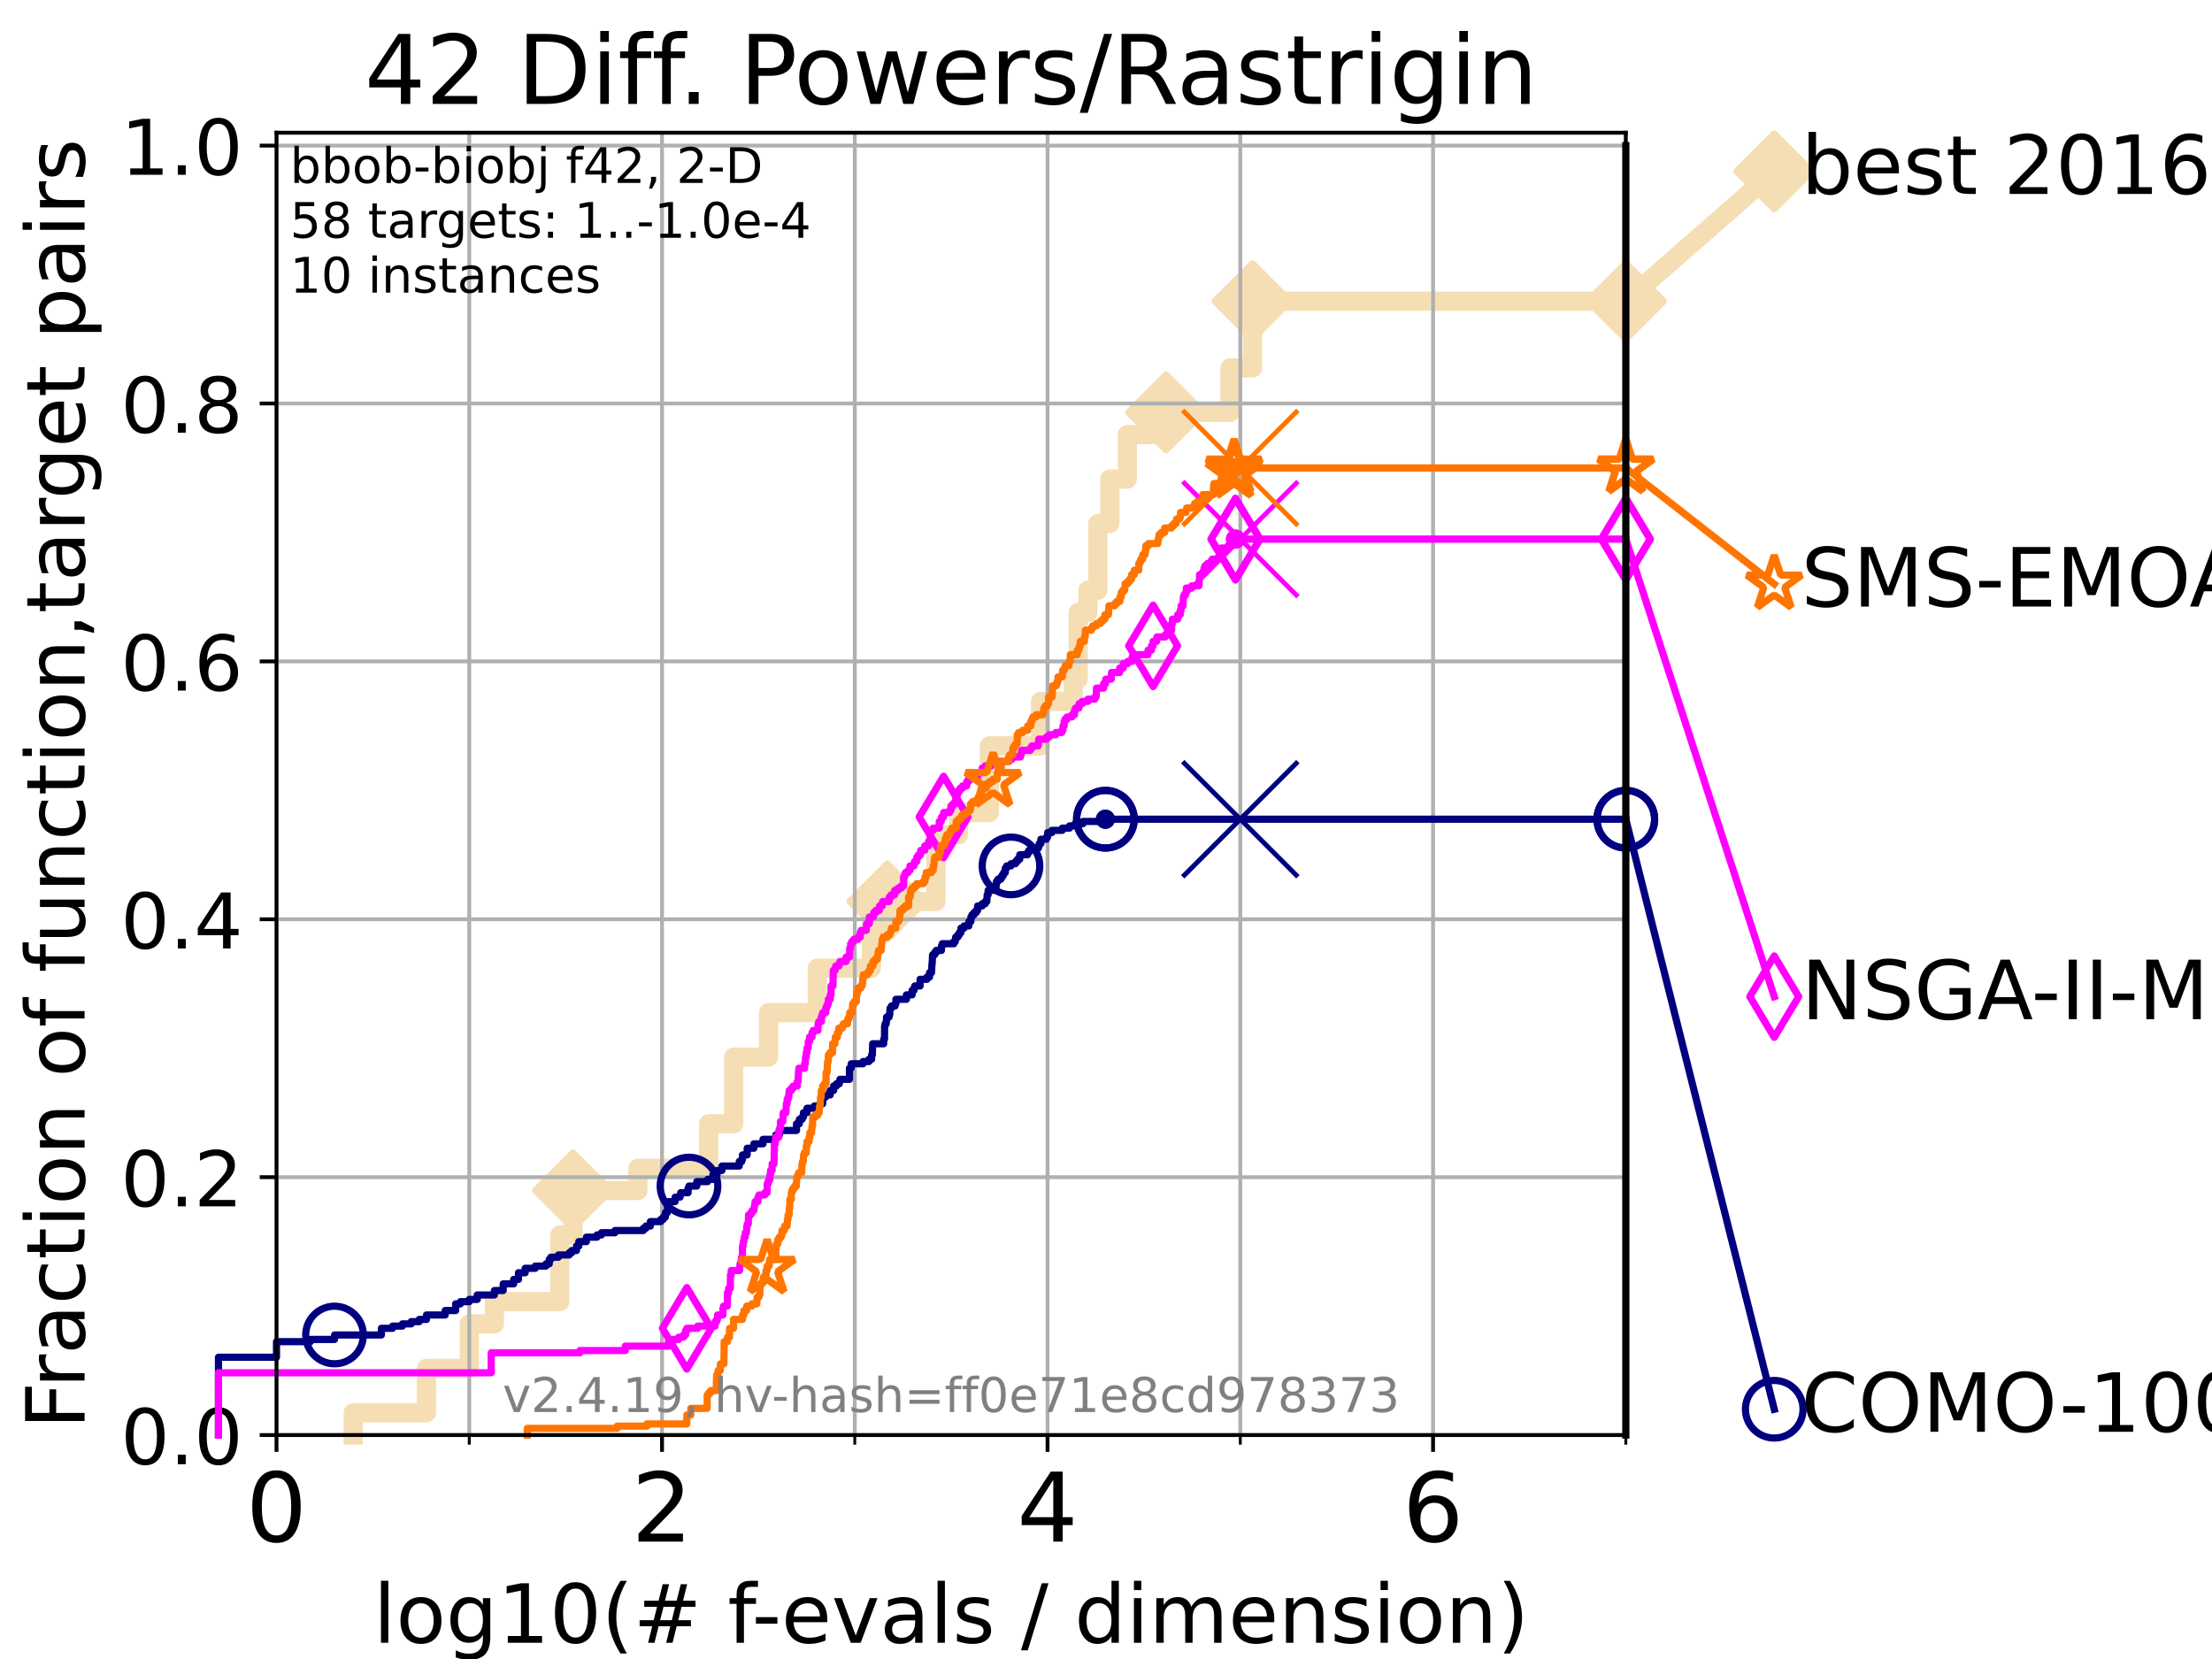 <?xml version="1.0" encoding="utf-8" standalone="no"?>
<!DOCTYPE svg PUBLIC "-//W3C//DTD SVG 1.1//EN"
  "http://www.w3.org/Graphics/SVG/1.1/DTD/svg11.dtd">
<!-- Created with matplotlib (https://matplotlib.org/) -->
<svg height="345.6pt" version="1.1" viewBox="0 0 460.8 345.6" width="460.8pt" xmlns="http://www.w3.org/2000/svg" xmlns:xlink="http://www.w3.org/1999/xlink">
 <defs>
  <style type="text/css">*{stroke-linecap:butt;stroke-linejoin:round;}</style>
 </defs>
 <g id="figure_1">
  <g id="patch_1">
   <path d="M 0 345.6 
L 460.8 345.6 
L 460.8 0 
L 0 0 
z
" style="fill:#ffffff;"/>
  </g>
  <g id="axes_1">
   <g id="patch_2">
    <path d="M 57.6 298.944 
L 338.688 298.944 
L 338.688 27.648 
L 57.6 27.648 
z
" style="fill:#ffffff;"/>
   </g>
   <g id="line2d_1">
    <path d="M 73.579 298.944 
L 73.579 294.313 
L 88.847 294.313 
L 88.847 285.05 
L 97.755 285.05 
L 97.755 275.788 
L 102.989 275.788 
L 102.989 271.157 
L 116.621 271.157 
L 116.621 257.263 
L 119.352 257.263 
L 119.352 248.001 
L 132.894 248.001 
L 132.894 243.37 
L 147.62 243.37 
L 147.62 234.107 
L 152.848 234.107 
L 152.848 220.214 
L 160.103 220.214 
L 160.103 210.951 
L 170.242 210.951 
L 170.242 201.689 
L 181.527 201.689 
L 181.527 192.426 
L 184.856 192.426 
L 184.856 187.795 
L 194.979 187.795 
L 194.979 173.901 
L 199.701 173.901 
L 199.701 169.27 
L 206.127 169.27 
L 206.127 155.377 
L 216.767 155.377 
L 216.767 146.114 
L 223.553 146.114 
L 223.553 141.483 
L 224.604 141.483 
L 224.604 127.589 
L 226.646 127.589 
L 226.646 122.958 
L 228.707 122.958 
L 228.707 109.065 
L 231.208 109.065 
L 231.208 99.802 
L 234.839 99.802 
L 234.839 90.54 
L 242.913 90.54 
L 242.913 85.909 
L 256.229 85.909 
L 256.229 76.646 
L 260.916 76.646 
L 260.916 62.753 
L 338.688 62.753 
" style="fill:none;stroke:#f5deb3;stroke-linecap:square;stroke-width:4;"/>
   </g>
   <g id="line2d_2">
    <defs>
     <path d="M 0 7.778 
L 7.778 0 
L 0 -7.778 
L -7.778 0 
z
" id="m78132801f6" style="stroke:#f5deb3;stroke-linejoin:miter;stroke-width:1.5;"/>
    </defs>
    <g>
     <use style="fill:#f5deb3;stroke:#f5deb3;stroke-linejoin:miter;stroke-width:1.5;" x="119.352" xlink:href="#m78132801f6" y="248.001"/>
     <use style="fill:#f5deb3;stroke:#f5deb3;stroke-linejoin:miter;stroke-width:1.5;" x="184.856" xlink:href="#m78132801f6" y="187.795"/>
     <use style="fill:#f5deb3;stroke:#f5deb3;stroke-linejoin:miter;stroke-width:1.5;" x="242.913" xlink:href="#m78132801f6" y="85.909"/>
     <use style="fill:#f5deb3;stroke:#f5deb3;stroke-linejoin:miter;stroke-width:1.5;" x="260.916" xlink:href="#m78132801f6" y="62.753"/>
     <use style="fill:#f5deb3;stroke:#f5deb3;stroke-linejoin:miter;stroke-width:1.5;" x="338.688" xlink:href="#m78132801f6" y="62.753"/>
    </g>
   </g>
   <g id="line2d_3">
    <path style="fill:none;stroke:#f5deb3;stroke-linecap:square;stroke-width:4;"/>
    <g/>
   </g>
   <g id="line2d_4">
    <path d="M 338.688 62.753 
L 369.608 35.706 
" style="fill:none;stroke:#f5deb3;stroke-linecap:square;stroke-width:4;"/>
    <g>
     <use style="fill:#f5deb3;stroke:#f5deb3;stroke-linejoin:miter;stroke-width:1.5;" x="338.688" xlink:href="#m78132801f6" y="62.753"/>
     <use style="fill:#f5deb3;stroke:#f5deb3;stroke-linejoin:miter;stroke-width:1.5;" x="369.608" xlink:href="#m78132801f6" y="35.706"/>
    </g>
   </g>
   <g id="matplotlib.axis_1">
    <g id="xtick_1">
     <g id="line2d_5">
      <path clip-path="url(#p7ea53b47f6)" d="M 57.6 298.944 
L 57.6 27.648 
" style="fill:none;stroke:#b0b0b0;stroke-linecap:square;stroke-width:0.8;"/>
     </g>
     <g id="line2d_6">
      <defs>
       <path d="M 0 0 
L 0 3.5 
" id="mad48356591" style="stroke:#000000;stroke-width:0.8;"/>
      </defs>
      <g>
       <use style="stroke:#000000;stroke-width:0.8;" x="57.6" xlink:href="#mad48356591" y="298.944"/>
      </g>
     </g>
     <g id="text_1">
      <!-- 0 -->
      <g transform="translate(51.237 321.141)scale(0.2 -0.2)">
       <defs>
        <path d="M 31.781 66.406 
Q 24.172 66.406 20.328 58.906 
Q 16.5 51.422 16.5 36.375 
Q 16.5 21.391 20.328 13.891 
Q 24.172 6.391 31.781 6.391 
Q 39.453 6.391 43.281 13.891 
Q 47.125 21.391 47.125 36.375 
Q 47.125 51.422 43.281 58.906 
Q 39.453 66.406 31.781 66.406 
z
M 31.781 74.219 
Q 44.047 74.219 50.516 64.516 
Q 56.984 54.828 56.984 36.375 
Q 56.984 17.969 50.516 8.266 
Q 44.047 -1.422 31.781 -1.422 
Q 19.531 -1.422 13.062 8.266 
Q 6.594 17.969 6.594 36.375 
Q 6.594 54.828 13.062 64.516 
Q 19.531 74.219 31.781 74.219 
z
" id="DejaVuSans-48"/>
       </defs>
       <use xlink:href="#DejaVuSans-48"/>
      </g>
     </g>
    </g>
    <g id="xtick_2">
     <g id="line2d_7">
      <path clip-path="url(#p7ea53b47f6)" d="M 137.911 298.944 
L 137.911 27.648 
" style="fill:none;stroke:#b0b0b0;stroke-linecap:square;stroke-width:0.8;"/>
     </g>
     <g id="line2d_8">
      <g>
       <use style="stroke:#000000;stroke-width:0.8;" x="137.911" xlink:href="#mad48356591" y="298.944"/>
      </g>
     </g>
     <g id="text_2">
      <!-- 2 -->
      <g transform="translate(131.548 321.141)scale(0.2 -0.2)">
       <defs>
        <path d="M 19.188 8.297 
L 53.609 8.297 
L 53.609 0 
L 7.328 0 
L 7.328 8.297 
Q 12.938 14.109 22.625 23.891 
Q 32.328 33.688 34.812 36.531 
Q 39.547 41.844 41.422 45.531 
Q 43.312 49.219 43.312 52.781 
Q 43.312 58.594 39.234 62.25 
Q 35.156 65.922 28.609 65.922 
Q 23.969 65.922 18.812 64.312 
Q 13.672 62.703 7.812 59.422 
L 7.812 69.391 
Q 13.766 71.781 18.938 73 
Q 24.125 74.219 28.422 74.219 
Q 39.75 74.219 46.484 68.547 
Q 53.219 62.891 53.219 53.422 
Q 53.219 48.922 51.531 44.891 
Q 49.859 40.875 45.406 35.406 
Q 44.188 33.984 37.641 27.219 
Q 31.109 20.453 19.188 8.297 
z
" id="DejaVuSans-50"/>
       </defs>
       <use xlink:href="#DejaVuSans-50"/>
      </g>
     </g>
    </g>
    <g id="xtick_3">
     <g id="line2d_9">
      <path clip-path="url(#p7ea53b47f6)" d="M 218.222 298.944 
L 218.222 27.648 
" style="fill:none;stroke:#b0b0b0;stroke-linecap:square;stroke-width:0.8;"/>
     </g>
     <g id="line2d_10">
      <g>
       <use style="stroke:#000000;stroke-width:0.8;" x="218.222" xlink:href="#mad48356591" y="298.944"/>
      </g>
     </g>
     <g id="text_3">
      <!-- 4 -->
      <g transform="translate(211.859 321.141)scale(0.2 -0.2)">
       <defs>
        <path d="M 37.797 64.312 
L 12.891 25.391 
L 37.797 25.391 
z
M 35.203 72.906 
L 47.609 72.906 
L 47.609 25.391 
L 58.016 25.391 
L 58.016 17.188 
L 47.609 17.188 
L 47.609 0 
L 37.797 0 
L 37.797 17.188 
L 4.891 17.188 
L 4.891 26.703 
z
" id="DejaVuSans-52"/>
       </defs>
       <use xlink:href="#DejaVuSans-52"/>
      </g>
     </g>
    </g>
    <g id="xtick_4">
     <g id="line2d_11">
      <path clip-path="url(#p7ea53b47f6)" d="M 298.533 298.944 
L 298.533 27.648 
" style="fill:none;stroke:#b0b0b0;stroke-linecap:square;stroke-width:0.8;"/>
     </g>
     <g id="line2d_12">
      <g>
       <use style="stroke:#000000;stroke-width:0.8;" x="298.533" xlink:href="#mad48356591" y="298.944"/>
      </g>
     </g>
     <g id="text_4">
      <!-- 6 -->
      <g transform="translate(292.17 321.141)scale(0.2 -0.2)">
       <defs>
        <path d="M 33.016 40.375 
Q 26.375 40.375 22.484 35.828 
Q 18.609 31.297 18.609 23.391 
Q 18.609 15.531 22.484 10.953 
Q 26.375 6.391 33.016 6.391 
Q 39.656 6.391 43.531 10.953 
Q 47.406 15.531 47.406 23.391 
Q 47.406 31.297 43.531 35.828 
Q 39.656 40.375 33.016 40.375 
z
M 52.594 71.297 
L 52.594 62.312 
Q 48.875 64.062 45.094 64.984 
Q 41.312 65.922 37.594 65.922 
Q 27.828 65.922 22.672 59.328 
Q 17.531 52.734 16.797 39.406 
Q 19.672 43.656 24.016 45.922 
Q 28.375 48.188 33.594 48.188 
Q 44.578 48.188 50.953 41.516 
Q 57.328 34.859 57.328 23.391 
Q 57.328 12.156 50.688 5.359 
Q 44.047 -1.422 33.016 -1.422 
Q 20.359 -1.422 13.672 8.266 
Q 6.984 17.969 6.984 36.375 
Q 6.984 53.656 15.188 63.938 
Q 23.391 74.219 37.203 74.219 
Q 40.922 74.219 44.703 73.484 
Q 48.484 72.75 52.594 71.297 
z
" id="DejaVuSans-54"/>
       </defs>
       <use xlink:href="#DejaVuSans-54"/>
      </g>
     </g>
    </g>
    <g id="xtick_5">
     <g id="line2d_13">
      <path clip-path="url(#p7ea53b47f6)" d="M 97.755 298.944 
L 97.755 27.648 
" style="fill:none;stroke:#b0b0b0;stroke-linecap:square;stroke-width:0.8;"/>
     </g>
     <g id="line2d_14">
      <defs>
       <path d="M 0 0 
L 0 2 
" id="m15e82680d1" style="stroke:#000000;stroke-width:0.6;"/>
      </defs>
      <g>
       <use style="stroke:#000000;stroke-width:0.6;" x="97.755" xlink:href="#m15e82680d1" y="298.944"/>
      </g>
     </g>
    </g>
    <g id="xtick_6">
     <g id="line2d_15">
      <path clip-path="url(#p7ea53b47f6)" d="M 178.066 298.944 
L 178.066 27.648 
" style="fill:none;stroke:#b0b0b0;stroke-linecap:square;stroke-width:0.8;"/>
     </g>
     <g id="line2d_16">
      <g>
       <use style="stroke:#000000;stroke-width:0.6;" x="178.066" xlink:href="#m15e82680d1" y="298.944"/>
      </g>
     </g>
    </g>
    <g id="xtick_7">
     <g id="line2d_17">
      <path clip-path="url(#p7ea53b47f6)" d="M 258.377 298.944 
L 258.377 27.648 
" style="fill:none;stroke:#b0b0b0;stroke-linecap:square;stroke-width:0.8;"/>
     </g>
     <g id="line2d_18">
      <g>
       <use style="stroke:#000000;stroke-width:0.6;" x="258.377" xlink:href="#m15e82680d1" y="298.944"/>
      </g>
     </g>
    </g>
    <g id="xtick_8">
     <g id="line2d_19">
      <path clip-path="url(#p7ea53b47f6)" d="M 338.688 298.944 
L 338.688 27.648 
" style="fill:none;stroke:#b0b0b0;stroke-linecap:square;stroke-width:0.8;"/>
     </g>
     <g id="line2d_20">
      <g>
       <use style="stroke:#000000;stroke-width:0.6;" x="338.688" xlink:href="#m15e82680d1" y="298.944"/>
      </g>
     </g>
    </g>
    <g id="text_5">
     <!-- log10(# f-evals / dimension) -->
     <g transform="translate(77.764 342.218)scale(0.17 -0.17)">
      <defs>
       <path d="M 9.422 75.984 
L 18.406 75.984 
L 18.406 0 
L 9.422 0 
z
" id="DejaVuSans-108"/>
       <path d="M 30.609 48.391 
Q 23.391 48.391 19.188 42.75 
Q 14.984 37.109 14.984 27.297 
Q 14.984 17.484 19.156 11.844 
Q 23.344 6.203 30.609 6.203 
Q 37.797 6.203 41.984 11.859 
Q 46.188 17.531 46.188 27.297 
Q 46.188 37.016 41.984 42.703 
Q 37.797 48.391 30.609 48.391 
z
M 30.609 56 
Q 42.328 56 49.016 48.375 
Q 55.719 40.766 55.719 27.297 
Q 55.719 13.875 49.016 6.219 
Q 42.328 -1.422 30.609 -1.422 
Q 18.844 -1.422 12.172 6.219 
Q 5.516 13.875 5.516 27.297 
Q 5.516 40.766 12.172 48.375 
Q 18.844 56 30.609 56 
z
" id="DejaVuSans-111"/>
       <path d="M 45.406 27.984 
Q 45.406 37.75 41.375 43.109 
Q 37.359 48.484 30.078 48.484 
Q 22.859 48.484 18.828 43.109 
Q 14.797 37.75 14.797 27.984 
Q 14.797 18.266 18.828 12.891 
Q 22.859 7.516 30.078 7.516 
Q 37.359 7.516 41.375 12.891 
Q 45.406 18.266 45.406 27.984 
z
M 54.391 6.781 
Q 54.391 -7.172 48.188 -13.984 
Q 42 -20.797 29.203 -20.797 
Q 24.469 -20.797 20.266 -20.094 
Q 16.062 -19.391 12.109 -17.922 
L 12.109 -9.188 
Q 16.062 -11.328 19.922 -12.344 
Q 23.781 -13.375 27.781 -13.375 
Q 36.625 -13.375 41.016 -8.766 
Q 45.406 -4.156 45.406 5.172 
L 45.406 9.625 
Q 42.625 4.781 38.281 2.391 
Q 33.938 0 27.875 0 
Q 17.828 0 11.672 7.656 
Q 5.516 15.328 5.516 27.984 
Q 5.516 40.672 11.672 48.328 
Q 17.828 56 27.875 56 
Q 33.938 56 38.281 53.609 
Q 42.625 51.219 45.406 46.391 
L 45.406 54.688 
L 54.391 54.688 
z
" id="DejaVuSans-103"/>
       <path d="M 12.406 8.297 
L 28.516 8.297 
L 28.516 63.922 
L 10.984 60.406 
L 10.984 69.391 
L 28.422 72.906 
L 38.281 72.906 
L 38.281 8.297 
L 54.391 8.297 
L 54.391 0 
L 12.406 0 
z
" id="DejaVuSans-49"/>
       <path d="M 31 75.875 
Q 24.469 64.656 21.281 53.656 
Q 18.109 42.672 18.109 31.391 
Q 18.109 20.125 21.312 9.062 
Q 24.516 -2 31 -13.188 
L 23.188 -13.188 
Q 15.875 -1.703 12.234 9.375 
Q 8.594 20.453 8.594 31.391 
Q 8.594 42.281 12.203 53.312 
Q 15.828 64.359 23.188 75.875 
z
" id="DejaVuSans-40"/>
       <path d="M 51.125 44 
L 36.922 44 
L 32.812 27.688 
L 47.125 27.688 
z
M 43.797 71.781 
L 38.719 51.516 
L 52.984 51.516 
L 58.109 71.781 
L 65.922 71.781 
L 60.891 51.516 
L 76.125 51.516 
L 76.125 44 
L 58.984 44 
L 54.984 27.688 
L 70.516 27.688 
L 70.516 20.219 
L 53.078 20.219 
L 48 0 
L 40.188 0 
L 45.219 20.219 
L 30.906 20.219 
L 25.875 0 
L 18.016 0 
L 23.094 20.219 
L 7.719 20.219 
L 7.719 27.688 
L 24.906 27.688 
L 29 44 
L 13.281 44 
L 13.281 51.516 
L 30.906 51.516 
L 35.891 71.781 
z
" id="DejaVuSans-35"/>
       <path id="DejaVuSans-32"/>
       <path d="M 37.109 75.984 
L 37.109 68.5 
L 28.516 68.5 
Q 23.688 68.5 21.797 66.547 
Q 19.922 64.594 19.922 59.516 
L 19.922 54.688 
L 34.719 54.688 
L 34.719 47.703 
L 19.922 47.703 
L 19.922 0 
L 10.891 0 
L 10.891 47.703 
L 2.297 47.703 
L 2.297 54.688 
L 10.891 54.688 
L 10.891 58.5 
Q 10.891 67.625 15.141 71.797 
Q 19.391 75.984 28.609 75.984 
z
" id="DejaVuSans-102"/>
       <path d="M 4.891 31.391 
L 31.203 31.391 
L 31.203 23.391 
L 4.891 23.391 
z
" id="DejaVuSans-45"/>
       <path d="M 56.203 29.594 
L 56.203 25.203 
L 14.891 25.203 
Q 15.484 15.922 20.484 11.062 
Q 25.484 6.203 34.422 6.203 
Q 39.594 6.203 44.453 7.469 
Q 49.312 8.734 54.109 11.281 
L 54.109 2.781 
Q 49.266 0.734 44.188 -0.344 
Q 39.109 -1.422 33.891 -1.422 
Q 20.797 -1.422 13.156 6.188 
Q 5.516 13.812 5.516 26.812 
Q 5.516 40.234 12.766 48.109 
Q 20.016 56 32.328 56 
Q 43.359 56 49.781 48.891 
Q 56.203 41.797 56.203 29.594 
z
M 47.219 32.234 
Q 47.125 39.594 43.094 43.984 
Q 39.062 48.391 32.422 48.391 
Q 24.906 48.391 20.391 44.141 
Q 15.875 39.891 15.188 32.172 
z
" id="DejaVuSans-101"/>
       <path d="M 2.984 54.688 
L 12.5 54.688 
L 29.594 8.797 
L 46.688 54.688 
L 56.203 54.688 
L 35.688 0 
L 23.484 0 
z
" id="DejaVuSans-118"/>
       <path d="M 34.281 27.484 
Q 23.391 27.484 19.188 25 
Q 14.984 22.516 14.984 16.5 
Q 14.984 11.719 18.141 8.906 
Q 21.297 6.109 26.703 6.109 
Q 34.188 6.109 38.703 11.406 
Q 43.219 16.703 43.219 25.484 
L 43.219 27.484 
z
M 52.203 31.203 
L 52.203 0 
L 43.219 0 
L 43.219 8.297 
Q 40.141 3.328 35.547 0.953 
Q 30.953 -1.422 24.312 -1.422 
Q 15.922 -1.422 10.953 3.297 
Q 6 8.016 6 15.922 
Q 6 25.141 12.172 29.828 
Q 18.359 34.516 30.609 34.516 
L 43.219 34.516 
L 43.219 35.406 
Q 43.219 41.609 39.141 45 
Q 35.062 48.391 27.688 48.391 
Q 23 48.391 18.547 47.266 
Q 14.109 46.141 10.016 43.891 
L 10.016 52.203 
Q 14.938 54.109 19.578 55.047 
Q 24.219 56 28.609 56 
Q 40.484 56 46.344 49.844 
Q 52.203 43.703 52.203 31.203 
z
" id="DejaVuSans-97"/>
       <path d="M 44.281 53.078 
L 44.281 44.578 
Q 40.484 46.531 36.375 47.5 
Q 32.281 48.484 27.875 48.484 
Q 21.188 48.484 17.844 46.438 
Q 14.5 44.391 14.5 40.281 
Q 14.5 37.156 16.891 35.375 
Q 19.281 33.594 26.516 31.984 
L 29.594 31.297 
Q 39.156 29.25 43.188 25.516 
Q 47.219 21.781 47.219 15.094 
Q 47.219 7.469 41.188 3.016 
Q 35.156 -1.422 24.609 -1.422 
Q 20.219 -1.422 15.453 -0.562 
Q 10.688 0.297 5.422 2 
L 5.422 11.281 
Q 10.406 8.688 15.234 7.391 
Q 20.062 6.109 24.812 6.109 
Q 31.156 6.109 34.562 8.281 
Q 37.984 10.453 37.984 14.406 
Q 37.984 18.062 35.516 20.016 
Q 33.062 21.969 24.703 23.781 
L 21.578 24.516 
Q 13.234 26.266 9.516 29.906 
Q 5.812 33.547 5.812 39.891 
Q 5.812 47.609 11.281 51.797 
Q 16.75 56 26.812 56 
Q 31.781 56 36.172 55.266 
Q 40.578 54.547 44.281 53.078 
z
" id="DejaVuSans-115"/>
       <path d="M 25.391 72.906 
L 33.688 72.906 
L 8.297 -9.281 
L 0 -9.281 
z
" id="DejaVuSans-47"/>
       <path d="M 45.406 46.391 
L 45.406 75.984 
L 54.391 75.984 
L 54.391 0 
L 45.406 0 
L 45.406 8.203 
Q 42.578 3.328 38.25 0.953 
Q 33.938 -1.422 27.875 -1.422 
Q 17.969 -1.422 11.734 6.484 
Q 5.516 14.406 5.516 27.297 
Q 5.516 40.188 11.734 48.094 
Q 17.969 56 27.875 56 
Q 33.938 56 38.25 53.625 
Q 42.578 51.266 45.406 46.391 
z
M 14.797 27.297 
Q 14.797 17.391 18.875 11.75 
Q 22.953 6.109 30.078 6.109 
Q 37.203 6.109 41.297 11.75 
Q 45.406 17.391 45.406 27.297 
Q 45.406 37.203 41.297 42.844 
Q 37.203 48.484 30.078 48.484 
Q 22.953 48.484 18.875 42.844 
Q 14.797 37.203 14.797 27.297 
z
" id="DejaVuSans-100"/>
       <path d="M 9.422 54.688 
L 18.406 54.688 
L 18.406 0 
L 9.422 0 
z
M 9.422 75.984 
L 18.406 75.984 
L 18.406 64.594 
L 9.422 64.594 
z
" id="DejaVuSans-105"/>
       <path d="M 52 44.188 
Q 55.375 50.25 60.062 53.125 
Q 64.75 56 71.094 56 
Q 79.641 56 84.281 50.016 
Q 88.922 44.047 88.922 33.016 
L 88.922 0 
L 79.891 0 
L 79.891 32.719 
Q 79.891 40.578 77.094 44.375 
Q 74.312 48.188 68.609 48.188 
Q 61.625 48.188 57.562 43.547 
Q 53.516 38.922 53.516 30.906 
L 53.516 0 
L 44.484 0 
L 44.484 32.719 
Q 44.484 40.625 41.703 44.406 
Q 38.922 48.188 33.109 48.188 
Q 26.219 48.188 22.156 43.531 
Q 18.109 38.875 18.109 30.906 
L 18.109 0 
L 9.078 0 
L 9.078 54.688 
L 18.109 54.688 
L 18.109 46.188 
Q 21.188 51.219 25.484 53.609 
Q 29.781 56 35.688 56 
Q 41.656 56 45.828 52.969 
Q 50 49.953 52 44.188 
z
" id="DejaVuSans-109"/>
       <path d="M 54.891 33.016 
L 54.891 0 
L 45.906 0 
L 45.906 32.719 
Q 45.906 40.484 42.875 44.328 
Q 39.844 48.188 33.797 48.188 
Q 26.516 48.188 22.312 43.547 
Q 18.109 38.922 18.109 30.906 
L 18.109 0 
L 9.078 0 
L 9.078 54.688 
L 18.109 54.688 
L 18.109 46.188 
Q 21.344 51.125 25.703 53.562 
Q 30.078 56 35.797 56 
Q 45.219 56 50.047 50.172 
Q 54.891 44.344 54.891 33.016 
z
" id="DejaVuSans-110"/>
       <path d="M 8.016 75.875 
L 15.828 75.875 
Q 23.141 64.359 26.781 53.312 
Q 30.422 42.281 30.422 31.391 
Q 30.422 20.453 26.781 9.375 
Q 23.141 -1.703 15.828 -13.188 
L 8.016 -13.188 
Q 14.5 -2 17.703 9.062 
Q 20.906 20.125 20.906 31.391 
Q 20.906 42.672 17.703 53.656 
Q 14.5 64.656 8.016 75.875 
z
" id="DejaVuSans-41"/>
      </defs>
      <use xlink:href="#DejaVuSans-108"/>
      <use x="27.783" xlink:href="#DejaVuSans-111"/>
      <use x="88.965" xlink:href="#DejaVuSans-103"/>
      <use x="152.441" xlink:href="#DejaVuSans-49"/>
      <use x="216.064" xlink:href="#DejaVuSans-48"/>
      <use x="279.688" xlink:href="#DejaVuSans-40"/>
      <use x="318.701" xlink:href="#DejaVuSans-35"/>
      <use x="402.49" xlink:href="#DejaVuSans-32"/>
      <use x="434.277" xlink:href="#DejaVuSans-102"/>
      <use x="463.982" xlink:href="#DejaVuSans-45"/>
      <use x="500.066" xlink:href="#DejaVuSans-101"/>
      <use x="561.59" xlink:href="#DejaVuSans-118"/>
      <use x="620.77" xlink:href="#DejaVuSans-97"/>
      <use x="682.049" xlink:href="#DejaVuSans-108"/>
      <use x="709.832" xlink:href="#DejaVuSans-115"/>
      <use x="761.932" xlink:href="#DejaVuSans-32"/>
      <use x="793.719" xlink:href="#DejaVuSans-47"/>
      <use x="827.41" xlink:href="#DejaVuSans-32"/>
      <use x="859.197" xlink:href="#DejaVuSans-100"/>
      <use x="922.674" xlink:href="#DejaVuSans-105"/>
      <use x="950.457" xlink:href="#DejaVuSans-109"/>
      <use x="1047.869" xlink:href="#DejaVuSans-101"/>
      <use x="1109.393" xlink:href="#DejaVuSans-110"/>
      <use x="1172.771" xlink:href="#DejaVuSans-115"/>
      <use x="1224.871" xlink:href="#DejaVuSans-105"/>
      <use x="1252.654" xlink:href="#DejaVuSans-111"/>
      <use x="1313.836" xlink:href="#DejaVuSans-110"/>
      <use x="1377.215" xlink:href="#DejaVuSans-41"/>
     </g>
    </g>
   </g>
   <g id="matplotlib.axis_2">
    <g id="ytick_1">
     <g id="line2d_21">
      <path clip-path="url(#p7ea53b47f6)" d="M 57.6 298.944 
L 338.688 298.944 
" style="fill:none;stroke:#b0b0b0;stroke-linecap:square;stroke-width:0.8;"/>
     </g>
     <g id="line2d_22">
      <defs>
       <path d="M 0 0 
L -3.5 0 
" id="m8ef1f6afeb" style="stroke:#000000;stroke-width:0.8;"/>
      </defs>
      <g>
       <use style="stroke:#000000;stroke-width:0.8;" x="57.6" xlink:href="#m8ef1f6afeb" y="298.944"/>
      </g>
     </g>
     <g id="text_6">
      <!-- 0.0 -->
      <g transform="translate(25.155 305.023)scale(0.16 -0.16)">
       <defs>
        <path d="M 10.688 12.406 
L 21 12.406 
L 21 0 
L 10.688 0 
z
" id="DejaVuSans-46"/>
       </defs>
       <use xlink:href="#DejaVuSans-48"/>
       <use x="63.623" xlink:href="#DejaVuSans-46"/>
       <use x="95.41" xlink:href="#DejaVuSans-48"/>
      </g>
     </g>
    </g>
    <g id="ytick_2">
     <g id="line2d_23">
      <path clip-path="url(#p7ea53b47f6)" d="M 57.6 245.222 
L 338.688 245.222 
" style="fill:none;stroke:#b0b0b0;stroke-linecap:square;stroke-width:0.8;"/>
     </g>
     <g id="line2d_24">
      <g>
       <use style="stroke:#000000;stroke-width:0.8;" x="57.6" xlink:href="#m8ef1f6afeb" y="245.222"/>
      </g>
     </g>
     <g id="text_7">
      <!-- 0.2 -->
      <g transform="translate(25.155 251.301)scale(0.16 -0.16)">
       <use xlink:href="#DejaVuSans-48"/>
       <use x="63.623" xlink:href="#DejaVuSans-46"/>
       <use x="95.41" xlink:href="#DejaVuSans-50"/>
      </g>
     </g>
    </g>
    <g id="ytick_3">
     <g id="line2d_25">
      <path clip-path="url(#p7ea53b47f6)" d="M 57.6 191.5 
L 338.688 191.5 
" style="fill:none;stroke:#b0b0b0;stroke-linecap:square;stroke-width:0.8;"/>
     </g>
     <g id="line2d_26">
      <g>
       <use style="stroke:#000000;stroke-width:0.8;" x="57.6" xlink:href="#m8ef1f6afeb" y="191.5"/>
      </g>
     </g>
     <g id="text_8">
      <!-- 0.4 -->
      <g transform="translate(25.155 197.579)scale(0.16 -0.16)">
       <use xlink:href="#DejaVuSans-48"/>
       <use x="63.623" xlink:href="#DejaVuSans-46"/>
       <use x="95.41" xlink:href="#DejaVuSans-52"/>
      </g>
     </g>
    </g>
    <g id="ytick_4">
     <g id="line2d_27">
      <path clip-path="url(#p7ea53b47f6)" d="M 57.6 137.778 
L 338.688 137.778 
" style="fill:none;stroke:#b0b0b0;stroke-linecap:square;stroke-width:0.8;"/>
     </g>
     <g id="line2d_28">
      <g>
       <use style="stroke:#000000;stroke-width:0.8;" x="57.6" xlink:href="#m8ef1f6afeb" y="137.778"/>
      </g>
     </g>
     <g id="text_9">
      <!-- 0.6 -->
      <g transform="translate(25.155 143.857)scale(0.16 -0.16)">
       <use xlink:href="#DejaVuSans-48"/>
       <use x="63.623" xlink:href="#DejaVuSans-46"/>
       <use x="95.41" xlink:href="#DejaVuSans-54"/>
      </g>
     </g>
    </g>
    <g id="ytick_5">
     <g id="line2d_29">
      <path clip-path="url(#p7ea53b47f6)" d="M 57.6 84.056 
L 338.688 84.056 
" style="fill:none;stroke:#b0b0b0;stroke-linecap:square;stroke-width:0.8;"/>
     </g>
     <g id="line2d_30">
      <g>
       <use style="stroke:#000000;stroke-width:0.8;" x="57.6" xlink:href="#m8ef1f6afeb" y="84.056"/>
      </g>
     </g>
     <g id="text_10">
      <!-- 0.8 -->
      <g transform="translate(25.155 90.135)scale(0.16 -0.16)">
       <defs>
        <path d="M 31.781 34.625 
Q 24.75 34.625 20.719 30.859 
Q 16.703 27.094 16.703 20.516 
Q 16.703 13.922 20.719 10.156 
Q 24.75 6.391 31.781 6.391 
Q 38.812 6.391 42.859 10.172 
Q 46.922 13.969 46.922 20.516 
Q 46.922 27.094 42.891 30.859 
Q 38.875 34.625 31.781 34.625 
z
M 21.922 38.812 
Q 15.578 40.375 12.031 44.719 
Q 8.5 49.078 8.5 55.328 
Q 8.5 64.062 14.719 69.141 
Q 20.953 74.219 31.781 74.219 
Q 42.672 74.219 48.875 69.141 
Q 55.078 64.062 55.078 55.328 
Q 55.078 49.078 51.531 44.719 
Q 48 40.375 41.703 38.812 
Q 48.828 37.156 52.797 32.312 
Q 56.781 27.484 56.781 20.516 
Q 56.781 9.906 50.312 4.234 
Q 43.844 -1.422 31.781 -1.422 
Q 19.734 -1.422 13.25 4.234 
Q 6.781 9.906 6.781 20.516 
Q 6.781 27.484 10.781 32.312 
Q 14.797 37.156 21.922 38.812 
z
M 18.312 54.391 
Q 18.312 48.734 21.844 45.562 
Q 25.391 42.391 31.781 42.391 
Q 38.141 42.391 41.719 45.562 
Q 45.312 48.734 45.312 54.391 
Q 45.312 60.062 41.719 63.234 
Q 38.141 66.406 31.781 66.406 
Q 25.391 66.406 21.844 63.234 
Q 18.312 60.062 18.312 54.391 
z
" id="DejaVuSans-56"/>
       </defs>
       <use xlink:href="#DejaVuSans-48"/>
       <use x="63.623" xlink:href="#DejaVuSans-46"/>
       <use x="95.41" xlink:href="#DejaVuSans-56"/>
      </g>
     </g>
    </g>
    <g id="ytick_6">
     <g id="line2d_31">
      <path clip-path="url(#p7ea53b47f6)" d="M 57.6 30.334 
L 338.688 30.334 
" style="fill:none;stroke:#b0b0b0;stroke-linecap:square;stroke-width:0.8;"/>
     </g>
     <g id="line2d_32">
      <g>
       <use style="stroke:#000000;stroke-width:0.8;" x="57.6" xlink:href="#m8ef1f6afeb" y="30.334"/>
      </g>
     </g>
     <g id="text_11">
      <!-- 1.0 -->
      <g transform="translate(25.155 36.413)scale(0.16 -0.16)">
       <use xlink:href="#DejaVuSans-49"/>
       <use x="63.623" xlink:href="#DejaVuSans-46"/>
       <use x="95.41" xlink:href="#DejaVuSans-48"/>
      </g>
     </g>
    </g>
    <g id="text_12">
     <!-- Fraction of function,target pairs -->
     <g transform="translate(17.62 297.681)rotate(-90)scale(0.17 -0.17)">
      <defs>
       <path d="M 9.812 72.906 
L 51.703 72.906 
L 51.703 64.594 
L 19.672 64.594 
L 19.672 43.109 
L 48.578 43.109 
L 48.578 34.812 
L 19.672 34.812 
L 19.672 0 
L 9.812 0 
z
" id="DejaVuSans-70"/>
       <path d="M 41.109 46.297 
Q 39.594 47.172 37.812 47.578 
Q 36.031 48 33.891 48 
Q 26.266 48 22.188 43.047 
Q 18.109 38.094 18.109 28.812 
L 18.109 0 
L 9.078 0 
L 9.078 54.688 
L 18.109 54.688 
L 18.109 46.188 
Q 20.953 51.172 25.484 53.578 
Q 30.031 56 36.531 56 
Q 37.453 56 38.578 55.875 
Q 39.703 55.766 41.062 55.516 
z
" id="DejaVuSans-114"/>
       <path d="M 48.781 52.594 
L 48.781 44.188 
Q 44.969 46.297 41.141 47.344 
Q 37.312 48.391 33.406 48.391 
Q 24.656 48.391 19.812 42.844 
Q 14.984 37.312 14.984 27.297 
Q 14.984 17.281 19.812 11.734 
Q 24.656 6.203 33.406 6.203 
Q 37.312 6.203 41.141 7.25 
Q 44.969 8.297 48.781 10.406 
L 48.781 2.094 
Q 45.016 0.344 40.984 -0.531 
Q 36.969 -1.422 32.422 -1.422 
Q 20.062 -1.422 12.781 6.344 
Q 5.516 14.109 5.516 27.297 
Q 5.516 40.672 12.859 48.328 
Q 20.219 56 33.016 56 
Q 37.156 56 41.109 55.141 
Q 45.062 54.297 48.781 52.594 
z
" id="DejaVuSans-99"/>
       <path d="M 18.312 70.219 
L 18.312 54.688 
L 36.812 54.688 
L 36.812 47.703 
L 18.312 47.703 
L 18.312 18.016 
Q 18.312 11.328 20.141 9.422 
Q 21.969 7.516 27.594 7.516 
L 36.812 7.516 
L 36.812 0 
L 27.594 0 
Q 17.188 0 13.234 3.875 
Q 9.281 7.766 9.281 18.016 
L 9.281 47.703 
L 2.688 47.703 
L 2.688 54.688 
L 9.281 54.688 
L 9.281 70.219 
z
" id="DejaVuSans-116"/>
       <path d="M 8.5 21.578 
L 8.5 54.688 
L 17.484 54.688 
L 17.484 21.922 
Q 17.484 14.156 20.5 10.266 
Q 23.531 6.391 29.594 6.391 
Q 36.859 6.391 41.078 11.031 
Q 45.312 15.672 45.312 23.688 
L 45.312 54.688 
L 54.297 54.688 
L 54.297 0 
L 45.312 0 
L 45.312 8.406 
Q 42.047 3.422 37.719 1 
Q 33.406 -1.422 27.688 -1.422 
Q 18.266 -1.422 13.375 4.438 
Q 8.5 10.297 8.5 21.578 
z
M 31.109 56 
z
" id="DejaVuSans-117"/>
       <path d="M 11.719 12.406 
L 22.016 12.406 
L 22.016 4 
L 14.016 -11.625 
L 7.719 -11.625 
L 11.719 4 
z
" id="DejaVuSans-44"/>
       <path d="M 18.109 8.203 
L 18.109 -20.797 
L 9.078 -20.797 
L 9.078 54.688 
L 18.109 54.688 
L 18.109 46.391 
Q 20.953 51.266 25.266 53.625 
Q 29.594 56 35.594 56 
Q 45.562 56 51.781 48.094 
Q 58.016 40.188 58.016 27.297 
Q 58.016 14.406 51.781 6.484 
Q 45.562 -1.422 35.594 -1.422 
Q 29.594 -1.422 25.266 0.953 
Q 20.953 3.328 18.109 8.203 
z
M 48.688 27.297 
Q 48.688 37.203 44.609 42.844 
Q 40.531 48.484 33.406 48.484 
Q 26.266 48.484 22.188 42.844 
Q 18.109 37.203 18.109 27.297 
Q 18.109 17.391 22.188 11.75 
Q 26.266 6.109 33.406 6.109 
Q 40.531 6.109 44.609 11.75 
Q 48.688 17.391 48.688 27.297 
z
" id="DejaVuSans-112"/>
      </defs>
      <use xlink:href="#DejaVuSans-70"/>
      <use x="50.27" xlink:href="#DejaVuSans-114"/>
      <use x="91.383" xlink:href="#DejaVuSans-97"/>
      <use x="152.662" xlink:href="#DejaVuSans-99"/>
      <use x="207.643" xlink:href="#DejaVuSans-116"/>
      <use x="246.852" xlink:href="#DejaVuSans-105"/>
      <use x="274.635" xlink:href="#DejaVuSans-111"/>
      <use x="335.816" xlink:href="#DejaVuSans-110"/>
      <use x="399.195" xlink:href="#DejaVuSans-32"/>
      <use x="430.982" xlink:href="#DejaVuSans-111"/>
      <use x="492.164" xlink:href="#DejaVuSans-102"/>
      <use x="527.369" xlink:href="#DejaVuSans-32"/>
      <use x="559.156" xlink:href="#DejaVuSans-102"/>
      <use x="594.361" xlink:href="#DejaVuSans-117"/>
      <use x="657.74" xlink:href="#DejaVuSans-110"/>
      <use x="721.119" xlink:href="#DejaVuSans-99"/>
      <use x="776.1" xlink:href="#DejaVuSans-116"/>
      <use x="815.309" xlink:href="#DejaVuSans-105"/>
      <use x="843.092" xlink:href="#DejaVuSans-111"/>
      <use x="904.273" xlink:href="#DejaVuSans-110"/>
      <use x="967.652" xlink:href="#DejaVuSans-44"/>
      <use x="999.439" xlink:href="#DejaVuSans-116"/>
      <use x="1038.648" xlink:href="#DejaVuSans-97"/>
      <use x="1099.928" xlink:href="#DejaVuSans-114"/>
      <use x="1139.291" xlink:href="#DejaVuSans-103"/>
      <use x="1202.768" xlink:href="#DejaVuSans-101"/>
      <use x="1264.291" xlink:href="#DejaVuSans-116"/>
      <use x="1303.5" xlink:href="#DejaVuSans-32"/>
      <use x="1335.287" xlink:href="#DejaVuSans-112"/>
      <use x="1398.764" xlink:href="#DejaVuSans-97"/>
      <use x="1460.043" xlink:href="#DejaVuSans-105"/>
      <use x="1487.826" xlink:href="#DejaVuSans-114"/>
      <use x="1528.939" xlink:href="#DejaVuSans-115"/>
     </g>
    </g>
   </g>
   <g id="line2d_33">
    <defs>
     <path d="M 0 1.5 
C 0.398 1.5 0.779 1.342 1.061 1.061 
C 1.342 0.779 1.5 0.398 1.5 0 
C 1.5 -0.398 1.342 -0.779 1.061 -1.061 
C 0.779 -1.342 0.398 -1.5 0 -1.5 
C -0.398 -1.5 -0.779 -1.342 -1.061 -1.061 
C -1.342 -0.779 -1.5 -0.398 -1.5 0 
C -1.5 0.398 -1.342 0.779 -1.061 1.061 
C -0.779 1.342 -0.398 1.5 0 1.5 
z
" id="m177d5a3d34" style="stroke:#f5deb3;"/>
    </defs>
    <g>
     <use style="fill:#f5deb3;stroke:#f5deb3;" x="260.916" xlink:href="#m177d5a3d34" y="62.753"/>
     <use style="fill:#f5deb3;stroke:#f5deb3;" x="260.916" xlink:href="#m177d5a3d34" y="62.753"/>
    </g>
   </g>
   <g id="line2d_34">
    <defs>
     <path d="M 0 1.5 
C 0.398 1.5 0.779 1.342 1.061 1.061 
C 1.342 0.779 1.5 0.398 1.5 0 
C 1.5 -0.398 1.342 -0.779 1.061 -1.061 
C 0.779 -1.342 0.398 -1.5 0 -1.5 
C -0.398 -1.5 -0.779 -1.342 -1.061 -1.061 
C -1.342 -0.779 -1.5 -0.398 -1.5 0 
C -1.5 0.398 -1.342 0.779 -1.061 1.061 
C -0.779 1.342 -0.398 1.5 0 1.5 
z
" id="m0ab3d2d7ba" style="stroke:#000080;"/>
    </defs>
    <g>
     <use style="fill:#000080;stroke:#000080;" x="230.277" xlink:href="#m0ab3d2d7ba" y="170.66"/>
     <use style="fill:#000080;stroke:#000080;" x="230.277" xlink:href="#m0ab3d2d7ba" y="170.66"/>
    </g>
   </g>
   <g id="line2d_35">
    <path d="M 45.512 298.944 
L 45.512 282.735 
L 57.6 282.735 
L 57.6 279.493 
L 64.671 279.493 
L 64.671 279.03 
L 69.688 279.03 
L 69.688 278.104 
L 79.447 278.104 
L 79.447 276.714 
L 81.776 276.714 
L 81.776 276.251 
L 83.83 276.251 
L 83.83 275.788 
L 85.667 275.788 
L 85.667 275.325 
L 87.33 275.325 
L 87.33 274.862 
L 88.847 274.862 
L 88.847 273.935 
L 92.738 273.935 
L 92.738 273.009 
L 94.921 273.009 
L 94.921 271.62 
L 95.918 271.62 
L 95.918 271.157 
L 97.755 271.157 
L 97.755 270.694 
L 99.418 270.694 
L 99.418 269.767 
L 102.989 269.767 
L 102.989 268.841 
L 104.826 268.841 
L 104.826 267.452 
L 107.009 267.452 
L 107.009 266.526 
L 108.006 266.526 
L 108.006 265.136 
L 109.402 265.136 
L 109.402 264.21 
L 111.506 264.21 
L 111.506 263.747 
L 113.735 263.747 
L 113.735 263.284 
L 114.419 263.284 
L 114.419 262.357 
L 114.751 262.357 
L 114.751 261.894 
L 116.323 261.894 
L 116.323 261.431 
L 118.577 261.431 
L 118.577 260.968 
L 119.097 260.968 
L 119.097 260.505 
L 120.094 260.505 
L 120.094 259.579 
L 120.572 259.579 
L 120.572 258.653 
L 122.148 258.653 
L 122.148 257.726 
L 124.369 257.726 
L 124.369 257.263 
L 125.292 257.263 
L 125.292 256.8 
L 128.108 256.8 
L 128.108 256.337 
L 134.019 256.337 
L 134.019 255.874 
L 134.556 255.874 
L 134.556 255.411 
L 135.482 255.411 
L 135.482 254.484 
L 137.647 254.484 
L 137.647 254.021 
L 138.171 254.021 
L 138.171 253.558 
L 138.595 253.558 
L 138.595 252.632 
L 139.009 252.632 
L 139.091 250.779 
L 139.334 250.779 
L 139.334 250.316 
L 140.649 250.316 
L 140.649 249.39 
L 141.662 249.39 
L 141.662 248.927 
L 141.802 248.927 
L 141.802 248.464 
L 143.337 248.464 
L 143.337 247.538 
L 143.528 247.538 
L 143.528 247.075 
L 145.155 247.075 
L 145.155 246.148 
L 147.419 246.148 
L 147.419 245.685 
L 148.497 245.685 
L 148.497 244.759 
L 149.378 244.759 
L 149.378 243.833 
L 150.387 243.833 
L 150.387 242.906 
L 153.995 242.906 
L 153.995 241.98 
L 154.507 241.98 
L 154.507 241.517 
L 154.675 241.517 
L 154.675 240.591 
L 155.647 240.591 
L 155.647 239.201 
L 157.041 239.201 
L 157.041 238.275 
L 158.942 238.275 
L 158.942 237.349 
L 161.623 237.349 
L 161.623 236.423 
L 162.368 236.423 
L 162.368 235.496 
L 165.926 235.496 
L 165.926 234.107 
L 166.511 234.107 
L 166.511 233.181 
L 167.093 233.181 
L 167.093 232.718 
L 167.369 232.718 
L 167.369 231.792 
L 168.11 231.792 
L 168.11 230.865 
L 169.645 230.865 
L 169.645 230.402 
L 170.78 230.402 
L 170.78 229.939 
L 171.379 229.939 
L 171.468 228.55 
L 171.983 228.55 
L 171.983 228.087 
L 172.944 228.087 
L 172.944 227.16 
L 173.655 227.16 
L 173.655 226.234 
L 174.251 226.234 
L 174.251 225.771 
L 174.838 225.771 
L 174.838 225.308 
L 174.974 225.308 
L 174.974 224.845 
L 176.959 224.845 
L 176.959 222.529 
L 177.3 222.529 
L 177.318 221.603 
L 179.776 221.603 
L 179.776 221.14 
L 181.019 221.14 
L 181.019 220.677 
L 181.57 220.677 
L 181.57 219.75 
L 181.733 219.75 
L 181.79 217.435 
L 184.083 217.435 
L 184.083 216.509 
L 184.261 216.509 
L 184.279 213.73 
L 184.383 213.73 
L 184.383 213.267 
L 184.624 213.267 
L 184.684 211.877 
L 185.213 211.877 
L 185.213 211.414 
L 185.334 211.414 
L 185.414 210.025 
L 185.704 210.025 
L 185.704 209.562 
L 186.463 209.562 
L 186.463 209.099 
L 186.624 209.099 
L 186.624 208.172 
L 188.823 208.172 
L 188.823 207.246 
L 190.001 207.246 
L 190.001 206.32 
L 190.397 206.32 
L 190.397 205.857 
L 190.559 205.857 
L 190.559 205.394 
L 191.669 205.394 
L 191.669 204.004 
L 193.096 204.004 
L 193.096 203.541 
L 193.636 203.541 
L 193.636 202.615 
L 194.056 202.615 
L 194.147 200.762 
L 194.188 200.762 
L 194.268 198.91 
L 194.683 198.91 
L 194.683 198.447 
L 195.036 198.447 
L 195.036 197.984 
L 196.118 197.984 
L 196.118 197.057 
L 196.291 197.057 
L 196.291 196.594 
L 198.712 196.594 
L 198.712 196.131 
L 199.001 196.131 
L 199.092 195.205 
L 199.543 195.205 
L 199.543 194.742 
L 199.839 194.742 
L 199.839 194.279 
L 200.185 194.279 
L 200.185 193.353 
L 200.821 193.353 
L 200.821 192.889 
L 201.834 192.889 
L 201.834 191.963 
L 202.251 191.963 
L 202.251 191.037 
L 202.478 191.037 
L 202.478 190.574 
L 202.888 190.574 
L 202.888 190.111 
L 203.355 190.111 
L 203.355 189.648 
L 203.661 189.648 
L 203.661 188.721 
L 204.617 188.721 
L 204.617 188.258 
L 205.245 188.258 
L 205.245 187.795 
L 205.579 187.795 
L 205.642 186.406 
L 205.842 186.406 
L 205.842 185.479 
L 207.058 185.479 
L 207.058 185.016 
L 207.486 185.016 
L 207.574 183.627 
L 207.884 183.627 
L 207.884 183.164 
L 208.497 183.164 
L 208.497 182.701 
L 208.814 182.701 
L 208.814 182.238 
L 209.081 182.238 
L 209.081 181.775 
L 209.425 181.775 
L 209.425 180.848 
L 209.708 180.848 
L 209.708 180.385 
L 210.608 180.385 
L 210.608 179.922 
L 211.555 179.922 
L 211.555 179.459 
L 211.958 179.459 
L 211.958 178.996 
L 212.429 178.996 
L 212.429 178.07 
L 214.043 178.07 
L 214.043 177.606 
L 214.328 177.606 
L 214.328 177.143 
L 214.802 177.143 
L 214.802 176.68 
L 216.323 176.68 
L 216.323 176.217 
L 216.482 176.217 
L 216.482 175.754 
L 216.83 175.754 
L 216.83 174.828 
L 217.984 174.828 
L 217.984 174.365 
L 218.251 174.365 
L 218.251 173.438 
L 219.128 173.438 
L 219.128 172.975 
L 221.293 172.975 
L 221.293 172.512 
L 222.807 172.512 
L 222.807 172.049 
L 223.958 172.049 
L 223.958 171.586 
L 225.606 171.586 
L 225.606 171.123 
L 230.277 171.123 
L 230.277 170.66 
L 338.688 170.66 
L 338.688 170.66 
" style="fill:none;stroke:#000080;stroke-linecap:square;stroke-width:1.5;"/>
   </g>
   <g id="line2d_36">
    <defs>
     <path d="M 0 6 
C 1.591 6 3.117 5.368 4.243 4.243 
C 5.368 3.117 6 1.591 6 0 
C 6 -1.591 5.368 -3.117 4.243 -4.243 
C 3.117 -5.368 1.591 -6 0 -6 
C -1.591 -6 -3.117 -5.368 -4.243 -4.243 
C -5.368 -3.117 -6 -1.591 -6 0 
C -6 1.591 -5.368 3.117 -4.243 4.243 
C -3.117 5.368 -1.591 6 0 6 
z
" id="m1cb0cab335" style="stroke:#000080;stroke-width:1.5;"/>
    </defs>
    <g>
     <use style="fill-opacity:0;stroke:#000080;stroke-width:1.5;" x="69.688" xlink:href="#m1cb0cab335" y="278.104"/>
     <use style="fill-opacity:0;stroke:#000080;stroke-width:1.5;" x="143.528" xlink:href="#m1cb0cab335" y="247.075"/>
     <use style="fill-opacity:0;stroke:#000080;stroke-width:1.5;" x="210.608" xlink:href="#m1cb0cab335" y="180.385"/>
     <use style="fill-opacity:0;stroke:#000080;stroke-width:1.5;" x="230.277" xlink:href="#m1cb0cab335" y="170.66"/>
     <use style="fill-opacity:0;stroke:#000080;stroke-width:1.5;" x="230.277" xlink:href="#m1cb0cab335" y="170.66"/>
     <use style="fill-opacity:0;stroke:#000080;stroke-width:1.5;" x="338.688" xlink:href="#m1cb0cab335" y="170.66"/>
    </g>
   </g>
   <g id="line2d_37">
    <path style="fill:none;stroke:#000080;stroke-linecap:square;stroke-width:1.5;"/>
    <g/>
   </g>
   <g id="line2d_38">
    <path clip-path="url(#p7ea53b47f6)" d="M 258.378 170.66 
" style="fill:none;stroke:#000080;stroke-linecap:square;stroke-width:1.5;"/>
    <defs>
     <path d="M -12 12 
L 12 -12 
M -12 -12 
L 12 12 
" id="m2ff3bb36b0" style="stroke:#000080;"/>
    </defs>
    <g clip-path="url(#p7ea53b47f6)">
     <use style="fill:#000080;stroke:#000080;" x="258.378" xlink:href="#m2ff3bb36b0" y="170.66"/>
    </g>
   </g>
   <g id="line2d_39">
    <defs>
     <path d="M 0 1.5 
C 0.398 1.5 0.779 1.342 1.061 1.061 
C 1.342 0.779 1.5 0.398 1.5 0 
C 1.5 -0.398 1.342 -0.779 1.061 -1.061 
C 0.779 -1.342 0.398 -1.5 0 -1.5 
C -0.398 -1.5 -0.779 -1.342 -1.061 -1.061 
C -1.342 -0.779 -1.5 -0.398 -1.5 0 
C -1.5 0.398 -1.342 0.779 -1.061 1.061 
C -0.779 1.342 -0.398 1.5 0 1.5 
z
" id="m7c5fd34cf7" style="stroke:#ff00ff;"/>
    </defs>
    <g>
     <use style="fill:#ff00ff;stroke:#ff00ff;" x="257.378" xlink:href="#m7c5fd34cf7" y="112.306"/>
     <use style="fill:#ff00ff;stroke:#ff00ff;" x="257.378" xlink:href="#m7c5fd34cf7" y="112.306"/>
    </g>
   </g>
   <g id="line2d_40">
    <path d="M 45.512 298.944 
L 45.512 285.977 
L 102.331 285.977 
L 102.331 281.809 
L 120.806 281.809 
L 120.806 281.345 
L 130.264 281.345 
L 130.264 280.419 
L 139.253 280.419 
L 139.253 279.493 
L 140.119 279.493 
L 140.119 279.03 
L 141.379 279.03 
L 141.379 278.567 
L 142.352 278.567 
L 142.352 278.104 
L 142.818 278.104 
L 142.818 277.177 
L 143.08 277.177 
L 143.08 276.714 
L 145.327 276.714 
L 145.327 276.251 
L 148.966 276.251 
L 148.966 275.325 
L 149.287 275.325 
L 149.287 274.862 
L 149.468 274.862 
L 149.468 273.935 
L 150.599 273.935 
L 150.599 272.546 
L 150.725 272.546 
L 150.725 272.083 
L 151.502 272.083 
L 151.542 269.304 
L 151.779 269.304 
L 151.779 268.378 
L 152.13 268.378 
L 152.169 265.599 
L 152.322 265.599 
L 152.322 264.673 
L 154.064 264.673 
L 154.167 263.284 
L 154.304 263.284 
L 154.304 262.821 
L 154.473 262.821 
L 154.473 261.894 
L 154.641 261.894 
L 154.675 259.579 
L 154.774 259.579 
L 154.841 258.653 
L 154.939 258.653 
L 155.038 257.726 
L 155.232 257.726 
L 155.265 256.8 
L 155.489 256.8 
L 155.584 255.411 
L 155.679 255.411 
L 155.679 254.948 
L 155.898 254.948 
L 155.929 253.095 
L 156.388 253.095 
L 156.388 252.632 
L 156.688 252.632 
L 156.688 252.169 
L 157.07 252.169 
L 157.157 251.243 
L 157.215 251.243 
L 157.301 250.316 
L 157.893 250.316 
L 157.893 249.39 
L 158.113 249.39 
L 158.113 248.927 
L 159.329 248.927 
L 159.329 248.464 
L 159.808 248.464 
L 159.808 246.611 
L 160.006 246.611 
L 160.006 246.148 
L 160.177 246.148 
L 160.177 245.685 
L 160.394 245.685 
L 160.394 244.759 
L 160.514 244.759 
L 160.514 243.833 
L 160.845 243.833 
L 160.845 242.443 
L 161.238 242.443 
L 161.329 238.275 
L 161.511 238.275 
L 161.578 236.886 
L 162.239 236.886 
L 162.239 235.496 
L 162.411 235.496 
L 162.411 235.033 
L 162.581 235.033 
L 162.581 233.644 
L 163.062 233.644 
L 163.165 231.792 
L 163.729 231.792 
L 163.808 229.939 
L 163.966 229.939 
L 163.966 229.013 
L 164.16 229.013 
L 164.16 228.55 
L 164.314 228.55 
L 164.391 227.16 
L 164.862 227.16 
L 164.862 226.697 
L 165.248 226.697 
L 165.248 226.234 
L 166.083 226.234 
L 166.083 225.308 
L 166.255 225.308 
L 166.358 222.992 
L 166.409 222.992 
L 166.409 222.529 
L 167.609 222.529 
L 167.609 221.603 
L 167.751 221.603 
L 167.798 220.214 
L 167.955 220.214 
L 167.955 219.287 
L 168.11 219.287 
L 168.11 218.361 
L 168.34 218.361 
L 168.385 216.972 
L 168.642 216.972 
L 168.642 216.045 
L 169.158 216.045 
L 169.158 215.119 
L 169.403 215.119 
L 169.403 214.656 
L 170.392 214.656 
L 170.419 213.267 
L 170.567 213.267 
L 170.567 212.804 
L 171.095 212.804 
L 171.095 211.877 
L 171.225 211.877 
L 171.225 211.414 
L 171.405 211.414 
L 171.405 210.951 
L 172.007 210.951 
L 172.007 210.025 
L 172.179 210.025 
L 172.179 209.562 
L 172.41 209.562 
L 172.41 209.099 
L 172.566 209.099 
L 172.566 208.172 
L 172.956 208.172 
L 172.956 207.246 
L 173.119 207.246 
L 173.119 205.394 
L 173.531 205.394 
L 173.587 202.152 
L 173.966 202.152 
L 173.966 201.689 
L 174.109 201.689 
L 174.109 201.226 
L 174.775 201.226 
L 174.775 200.762 
L 174.984 200.762 
L 174.984 200.299 
L 176.268 200.299 
L 176.268 199.373 
L 176.959 199.373 
L 177.015 197.521 
L 177.208 197.521 
L 177.208 196.594 
L 177.454 196.594 
L 177.454 196.131 
L 177.873 196.131 
L 177.873 195.668 
L 178.75 195.668 
L 178.75 195.205 
L 179.222 195.205 
L 179.222 194.279 
L 179.384 194.279 
L 179.384 193.816 
L 180.443 193.816 
L 180.526 192.426 
L 181.093 192.426 
L 181.093 191.037 
L 181.909 191.037 
L 182.007 190.111 
L 182.46 190.111 
L 182.46 189.648 
L 183.183 189.648 
L 183.216 188.721 
L 183.79 188.721 
L 183.872 187.795 
L 185.247 187.795 
L 185.247 186.869 
L 185.63 186.869 
L 185.63 186.406 
L 186.366 186.406 
L 186.366 185.479 
L 187.067 185.479 
L 187.067 185.016 
L 187.756 185.016 
L 187.756 184.553 
L 188.234 184.553 
L 188.234 182.701 
L 188.433 182.701 
L 188.433 182.238 
L 188.615 182.238 
L 188.615 181.775 
L 189.186 181.775 
L 189.186 181.311 
L 189.574 181.311 
L 189.574 180.385 
L 190.38 180.385 
L 190.38 179.922 
L 190.521 179.922 
L 190.521 179.459 
L 190.984 179.459 
L 190.993 178.533 
L 191.342 178.533 
L 191.342 178.07 
L 191.765 178.07 
L 191.797 177.143 
L 192.645 177.143 
L 192.645 176.217 
L 193.428 176.217 
L 193.428 175.291 
L 193.772 175.291 
L 193.825 172.975 
L 194.394 172.975 
L 194.394 172.512 
L 195.663 172.512 
L 195.663 171.123 
L 196.078 171.123 
L 196.134 170.196 
L 196.565 170.196 
L 196.565 169.27 
L 197.828 169.27 
L 197.828 168.807 
L 198.09 168.807 
L 198.09 167.881 
L 198.538 167.881 
L 198.538 167.418 
L 199.014 167.418 
L 199.105 166.492 
L 199.222 166.492 
L 199.222 166.028 
L 199.38 166.028 
L 199.395 165.102 
L 199.718 165.102 
L 199.718 164.639 
L 200.038 164.639 
L 200.038 164.176 
L 200.538 164.176 
L 200.538 163.713 
L 201.373 163.713 
L 201.4 162.787 
L 201.83 162.787 
L 201.83 161.86 
L 203.663 161.86 
L 203.663 160.934 
L 204.606 160.934 
L 204.606 160.008 
L 205.236 160.008 
L 205.236 159.545 
L 206.467 159.545 
L 206.506 158.618 
L 210.264 158.618 
L 210.264 158.155 
L 210.835 158.155 
L 210.835 157.692 
L 212.588 157.692 
L 212.588 157.229 
L 212.727 157.229 
L 212.832 156.303 
L 214.644 156.303 
L 214.644 155.84 
L 214.978 155.84 
L 214.978 155.377 
L 216.284 155.377 
L 216.38 153.987 
L 217.999 153.987 
L 217.999 153.524 
L 218.577 153.524 
L 218.577 153.061 
L 219.941 153.061 
L 219.941 152.598 
L 221.18 152.598 
L 221.18 152.135 
L 221.424 152.135 
L 221.424 151.209 
L 221.686 151.209 
L 221.686 150.282 
L 221.862 150.282 
L 221.862 149.819 
L 222.278 149.819 
L 222.278 149.356 
L 223.281 149.356 
L 223.281 148.893 
L 223.842 148.893 
L 223.842 147.967 
L 224.05 147.967 
L 224.05 147.504 
L 224.759 147.504 
L 224.802 146.577 
L 225.456 146.577 
L 225.456 146.114 
L 226.632 146.114 
L 226.632 145.651 
L 228.056 145.651 
L 228.056 145.188 
L 228.357 145.188 
L 228.418 143.336 
L 229.911 143.336 
L 229.911 142.409 
L 230.321 142.409 
L 230.352 141.483 
L 231.495 141.483 
L 231.543 140.094 
L 233.244 140.094 
L 233.244 139.167 
L 233.994 139.167 
L 233.994 138.241 
L 234.918 138.241 
L 234.918 137.778 
L 235.843 137.778 
L 235.843 136.852 
L 236.486 136.852 
L 236.486 136.389 
L 239.147 136.389 
L 239.147 135.462 
L 239.862 135.462 
L 239.862 134.536 
L 240.214 134.536 
L 240.214 133.61 
L 240.942 133.61 
L 241.013 132.684 
L 242.728 132.684 
L 242.728 132.221 
L 243.159 132.221 
L 243.159 131.757 
L 243.799 131.757 
L 243.799 131.294 
L 244.063 131.294 
L 244.063 129.905 
L 244.231 129.905 
L 244.231 128.979 
L 245.329 128.979 
L 245.329 128.053 
L 245.859 128.053 
L 245.859 127.126 
L 246.048 127.126 
L 246.048 126.2 
L 246.448 126.2 
L 246.517 124.348 
L 246.67 124.348 
L 246.67 123.884 
L 247.005 123.884 
L 247.005 123.421 
L 247.131 123.421 
L 247.131 122.495 
L 248.285 122.495 
L 248.285 122.032 
L 249.758 122.032 
L 249.853 120.643 
L 249.886 120.643 
L 249.886 119.716 
L 250.485 119.716 
L 250.485 119.253 
L 250.749 119.253 
L 250.83 118.327 
L 251.03 118.327 
L 251.03 117.864 
L 251.51 117.864 
L 251.51 117.401 
L 252.219 117.401 
L 252.219 116.938 
L 252.534 116.938 
L 252.534 116.475 
L 253.796 116.475 
L 253.796 116.011 
L 254.334 116.011 
L 254.431 114.159 
L 255.839 114.159 
L 255.839 113.696 
L 256.671 113.696 
L 256.671 113.233 
L 257.125 113.233 
L 257.125 112.77 
L 257.378 112.77 
L 257.378 112.306 
L 338.688 112.306 
L 338.688 112.306 
" style="fill:none;stroke:#ff00ff;stroke-linecap:square;stroke-width:1.5;"/>
   </g>
   <g id="line2d_41">
    <defs>
     <path d="M 0 8.485 
L 5.091 0 
L 0 -8.485 
L -5.091 0 
z
" id="m2a85e06a61" style="stroke:#ff00ff;stroke-linejoin:miter;stroke-width:1.5;"/>
    </defs>
    <g>
     <use style="fill-opacity:0;stroke:#ff00ff;stroke-linejoin:miter;stroke-width:1.5;" x="143.08" xlink:href="#m2a85e06a61" y="276.714"/>
     <use style="fill-opacity:0;stroke:#ff00ff;stroke-linejoin:miter;stroke-width:1.5;" x="196.565" xlink:href="#m2a85e06a61" y="170.196"/>
     <use style="fill-opacity:0;stroke:#ff00ff;stroke-linejoin:miter;stroke-width:1.5;" x="240.214" xlink:href="#m2a85e06a61" y="134.536"/>
     <use style="fill-opacity:0;stroke:#ff00ff;stroke-linejoin:miter;stroke-width:1.5;" x="257.378" xlink:href="#m2a85e06a61" y="112.306"/>
     <use style="fill-opacity:0;stroke:#ff00ff;stroke-linejoin:miter;stroke-width:1.5;" x="257.378" xlink:href="#m2a85e06a61" y="112.306"/>
     <use style="fill-opacity:0;stroke:#ff00ff;stroke-linejoin:miter;stroke-width:1.5;" x="338.688" xlink:href="#m2a85e06a61" y="112.306"/>
    </g>
   </g>
   <g id="line2d_42">
    <path style="fill:none;stroke:#ff00ff;stroke-linecap:square;stroke-width:1.5;"/>
    <g/>
   </g>
   <g id="line2d_43">
    <path clip-path="url(#p7ea53b47f6)" d="M 258.387 112.306 
" style="fill:none;stroke:#ff00ff;stroke-linecap:square;stroke-width:1.5;"/>
    <defs>
     <path d="M -12 12 
L 12 -12 
M -12 -12 
L 12 12 
" id="mfb6c9d81e7" style="stroke:#ff00ff;"/>
    </defs>
    <g clip-path="url(#p7ea53b47f6)">
     <use style="fill:#ff00ff;stroke:#ff00ff;" x="258.387" xlink:href="#mfb6c9d81e7" y="112.306"/>
    </g>
   </g>
   <g id="line2d_44">
    <defs>
     <path d="M 0 1.5 
C 0.398 1.5 0.779 1.342 1.061 1.061 
C 1.342 0.779 1.5 0.398 1.5 0 
C 1.5 -0.398 1.342 -0.779 1.061 -1.061 
C 0.779 -1.342 0.398 -1.5 0 -1.5 
C -0.398 -1.5 -0.779 -1.342 -1.061 -1.061 
C -1.342 -0.779 -1.5 -0.398 -1.5 0 
C -1.5 0.398 -1.342 0.779 -1.061 1.061 
C -0.779 1.342 -0.398 1.5 0 1.5 
z
" id="m96a7ee232f" style="stroke:#ff7500;"/>
    </defs>
    <g>
     <use style="fill:#ff7500;stroke:#ff7500;" x="257.084" xlink:href="#m96a7ee232f" y="97.487"/>
     <use style="fill:#ff7500;stroke:#ff7500;" x="257.084" xlink:href="#m96a7ee232f" y="97.487"/>
    </g>
   </g>
   <g id="line2d_45">
    <path d="M 109.843 298.944 
L 109.843 297.555 
L 128.561 297.555 
L 128.561 297.092 
L 134.766 297.092 
L 134.766 296.628 
L 143.08 296.628 
L 143.08 294.776 
L 143.903 294.776 
L 143.903 293.387 
L 147.318 293.387 
L 147.318 290.608 
L 147.62 290.608 
L 147.62 290.145 
L 148.064 290.145 
L 148.064 289.682 
L 149.196 289.682 
L 149.287 286.44 
L 149.513 286.44 
L 149.602 285.514 
L 150.042 285.514 
L 150.086 284.124 
L 150.808 284.124 
L 150.85 279.493 
L 151.542 279.493 
L 151.542 278.567 
L 151.975 278.567 
L 151.975 276.714 
L 152.811 276.714 
L 152.811 274.862 
L 154.675 274.862 
L 154.675 273.935 
L 154.972 273.935 
L 154.972 273.009 
L 155.552 273.009 
L 155.552 272.083 
L 156.628 272.083 
L 156.628 271.62 
L 157.642 271.62 
L 157.726 270.231 
L 158.086 270.231 
L 158.086 269.767 
L 158.277 269.767 
L 158.358 267.452 
L 158.785 267.452 
L 158.785 266.989 
L 159.02 266.989 
L 159.02 266.062 
L 159.406 266.062 
L 159.406 265.599 
L 159.583 265.599 
L 159.583 264.673 
L 159.783 264.673 
L 159.808 263.747 
L 160.225 263.747 
L 160.322 262.357 
L 161.601 262.357 
L 161.645 259.579 
L 161.757 259.579 
L 161.757 259.116 
L 162.043 259.116 
L 162.043 258.189 
L 162.346 258.189 
L 162.346 257.726 
L 162.729 257.726 
L 162.729 257.263 
L 162.896 257.263 
L 162.896 256.337 
L 163.389 256.337 
L 163.469 255.411 
L 163.966 255.411 
L 164.044 254.021 
L 164.16 254.021 
L 164.16 253.095 
L 164.391 253.095 
L 164.41 251.706 
L 164.505 251.706 
L 164.543 249.853 
L 164.843 249.853 
L 164.843 248.464 
L 164.973 248.464 
L 164.973 248.001 
L 165.194 248.001 
L 165.194 247.538 
L 165.537 247.538 
L 165.537 247.075 
L 165.891 247.075 
L 165.978 245.222 
L 166.169 245.222 
L 166.169 244.759 
L 166.392 244.759 
L 166.392 244.296 
L 167.011 244.296 
L 167.077 242.443 
L 167.158 242.443 
L 167.158 241.98 
L 167.337 241.98 
L 167.401 240.591 
L 167.561 240.591 
L 167.561 240.128 
L 167.97 240.128 
L 167.97 238.738 
L 168.11 238.738 
L 168.11 237.812 
L 168.552 237.812 
L 168.552 236.886 
L 168.701 236.886 
L 168.701 235.96 
L 169.07 235.96 
L 169.158 234.57 
L 169.274 234.57 
L 169.303 232.718 
L 169.856 232.718 
L 169.856 232.255 
L 170.392 232.255 
L 170.392 231.792 
L 170.647 231.792 
L 170.741 230.402 
L 170.846 230.402 
L 170.938 228.55 
L 171.056 228.55 
L 171.095 227.16 
L 171.366 227.16 
L 171.366 226.234 
L 171.683 226.234 
L 171.683 225.771 
L 172.081 225.771 
L 172.081 223.455 
L 172.289 223.455 
L 172.398 221.14 
L 172.554 221.14 
L 172.566 219.75 
L 172.898 219.75 
L 172.898 219.287 
L 173.44 219.287 
L 173.44 217.435 
L 173.922 217.435 
L 174.011 216.045 
L 174.445 216.045 
L 174.445 215.119 
L 174.743 215.119 
L 174.743 214.193 
L 175.456 214.193 
L 175.456 213.73 
L 175.688 213.73 
L 175.688 213.267 
L 176.565 213.267 
L 176.565 212.34 
L 176.801 212.34 
L 176.801 211.877 
L 176.996 211.877 
L 176.996 210.951 
L 177.535 210.951 
L 177.625 209.099 
L 177.944 209.099 
L 177.944 208.635 
L 178.403 208.635 
L 178.463 206.783 
L 178.658 206.783 
L 178.658 205.857 
L 179.311 205.857 
L 179.311 205.394 
L 179.577 205.394 
L 179.577 204.931 
L 179.697 204.931 
L 179.697 204.004 
L 179.815 204.004 
L 179.815 203.078 
L 180.7 203.078 
L 180.7 202.615 
L 181.056 202.615 
L 181.056 202.152 
L 181.311 202.152 
L 181.311 201.226 
L 181.853 201.226 
L 181.853 200.299 
L 182.255 200.299 
L 182.255 199.836 
L 182.775 199.836 
L 182.882 198.91 
L 182.895 198.91 
L 182.895 198.447 
L 183.033 198.447 
L 183.033 197.984 
L 183.569 197.984 
L 183.677 196.594 
L 183.702 196.594 
L 183.79 195.668 
L 183.959 195.668 
L 183.959 195.205 
L 184.821 195.205 
L 184.821 194.742 
L 185.385 194.742 
L 185.385 194.279 
L 185.574 194.279 
L 185.675 193.353 
L 186.619 193.353 
L 186.619 191.963 
L 187.202 191.963 
L 187.202 191.5 
L 187.422 191.5 
L 187.489 189.648 
L 188.039 189.648 
L 188.039 189.184 
L 188.567 189.184 
L 188.567 188.721 
L 189.283 188.721 
L 189.283 186.869 
L 189.596 186.869 
L 189.699 185.479 
L 189.992 185.479 
L 189.992 185.016 
L 190.47 185.016 
L 190.47 184.553 
L 190.959 184.553 
L 190.959 184.09 
L 192.328 184.09 
L 192.328 183.627 
L 192.686 183.627 
L 192.686 182.701 
L 192.948 182.701 
L 192.948 181.775 
L 194.032 181.775 
L 194.032 181.311 
L 194.415 181.311 
L 194.415 180.385 
L 194.544 180.385 
L 194.646 178.996 
L 194.757 178.996 
L 194.757 178.533 
L 195.612 178.533 
L 195.612 177.606 
L 195.944 177.606 
L 195.947 176.217 
L 196.619 176.217 
L 196.619 175.754 
L 196.903 175.754 
L 196.903 174.828 
L 197.056 174.828 
L 197.056 174.365 
L 197.249 174.365 
L 197.249 173.901 
L 197.8 173.901 
L 197.8 173.438 
L 198.035 173.438 
L 198.035 172.975 
L 198.299 172.975 
L 198.299 172.512 
L 199.194 172.512 
L 199.194 171.123 
L 199.66 171.123 
L 199.66 170.66 
L 200.141 170.66 
L 200.141 170.196 
L 200.417 170.196 
L 200.417 169.733 
L 201.096 169.733 
L 201.096 169.27 
L 201.644 169.27 
L 201.644 168.807 
L 202.161 168.807 
L 202.218 167.418 
L 202.669 167.418 
L 202.669 166.955 
L 203.56 166.955 
L 203.56 166.492 
L 203.809 166.492 
L 203.809 166.028 
L 204.476 166.028 
L 204.535 164.176 
L 205.483 164.176 
L 205.483 163.25 
L 206.167 163.25 
L 206.167 162.787 
L 206.876 162.787 
L 206.876 162.323 
L 207.736 162.323 
L 207.775 160.934 
L 207.985 160.934 
L 207.985 160.008 
L 208.579 160.008 
L 208.669 158.618 
L 210.114 158.618 
L 210.114 157.692 
L 210.347 157.692 
L 210.347 157.229 
L 210.998 157.229 
L 211.01 155.84 
L 211.262 155.84 
L 211.262 155.377 
L 211.552 155.377 
L 211.552 154.914 
L 211.92 154.914 
L 211.92 153.061 
L 212.194 153.061 
L 212.194 152.598 
L 213.065 152.598 
L 213.065 152.135 
L 214.077 152.135 
L 214.09 151.209 
L 214.734 151.209 
L 214.734 150.282 
L 214.981 150.282 
L 214.981 149.819 
L 215.169 149.819 
L 215.169 149.356 
L 215.858 149.356 
L 215.858 148.893 
L 217.23 148.893 
L 217.23 148.43 
L 217.448 148.43 
L 217.448 147.504 
L 217.726 147.504 
L 217.726 147.04 
L 218.215 147.04 
L 218.215 146.577 
L 218.439 146.577 
L 218.439 145.188 
L 219.181 145.188 
L 219.284 142.872 
L 220.048 142.872 
L 220.048 142.409 
L 220.235 142.409 
L 220.235 141.946 
L 220.387 141.946 
L 220.387 141.02 
L 221.282 141.02 
L 221.379 139.631 
L 221.719 139.631 
L 221.719 139.167 
L 221.876 139.167 
L 221.876 138.704 
L 222.644 138.704 
L 222.685 137.778 
L 222.971 137.778 
L 222.971 136.389 
L 224.406 136.389 
L 224.406 135.462 
L 224.76 135.462 
L 224.846 134.536 
L 225.039 134.536 
L 225.039 133.61 
L 225.911 133.61 
L 225.911 132.684 
L 226.053 132.684 
L 226.11 131.294 
L 227.333 131.294 
L 227.333 130.831 
L 227.63 130.831 
L 227.63 130.368 
L 228.395 130.368 
L 228.395 129.905 
L 229.205 129.905 
L 229.205 129.442 
L 229.683 129.442 
L 229.683 128.979 
L 230.18 128.979 
L 230.18 128.053 
L 230.904 128.053 
L 231.005 126.2 
L 232.209 126.2 
L 232.209 125.737 
L 232.663 125.737 
L 232.663 125.274 
L 233.302 125.274 
L 233.302 124.348 
L 233.581 124.348 
L 233.581 123.421 
L 233.895 123.421 
L 233.895 122.958 
L 234.299 122.958 
L 234.385 121.569 
L 234.944 121.569 
L 234.944 121.106 
L 235.356 121.106 
L 235.356 120.643 
L 235.726 120.643 
L 235.726 119.716 
L 236.284 119.716 
L 236.284 118.79 
L 237.226 118.79 
L 237.226 117.401 
L 237.451 117.401 
L 237.451 116.938 
L 237.66 116.938 
L 237.66 116.475 
L 238.055 116.475 
L 238.055 115.548 
L 238.542 115.548 
L 238.622 114.622 
L 238.697 114.622 
L 238.697 113.696 
L 239.25 113.696 
L 239.25 113.233 
L 241.185 113.233 
L 241.288 112.306 
L 241.373 112.306 
L 241.456 111.38 
L 241.936 111.38 
L 241.936 110.917 
L 242.613 110.917 
L 242.613 109.991 
L 244.067 109.991 
L 244.067 109.528 
L 244.504 109.528 
L 244.504 109.065 
L 245.012 109.065 
L 245.098 108.138 
L 245.724 108.138 
L 245.724 107.675 
L 245.928 107.675 
L 245.928 106.749 
L 247.087 106.749 
L 247.194 105.823 
L 248.845 105.823 
L 248.845 104.897 
L 249.46 104.897 
L 249.46 104.433 
L 250.442 104.433 
L 250.54 103.044 
L 252.759 103.044 
L 252.828 101.192 
L 252.884 101.192 
L 252.884 100.728 
L 255.138 100.728 
L 255.161 98.876 
L 256.31 98.876 
L 256.31 98.413 
L 257.084 98.413 
L 257.084 97.487 
L 338.688 97.487 
L 338.688 97.487 
" style="fill:none;stroke:#ff7500;stroke-linecap:square;stroke-width:1.5;"/>
   </g>
   <g id="line2d_46">
    <defs>
     <path d="M 0 -6 
L -1.347 -1.854 
L -5.706 -1.854 
L -2.18 0.708 
L -3.527 4.854 
L -0 2.292 
L 3.527 4.854 
L 2.18 0.708 
L 5.706 -1.854 
L 1.347 -1.854 
z
" id="m3247d9d5a0" style="stroke:#ff7500;stroke-linejoin:bevel;stroke-width:1.5;"/>
    </defs>
    <g>
     <use style="fill-opacity:0;stroke:#ff7500;stroke-linejoin:bevel;stroke-width:1.5;" x="159.808" xlink:href="#m3247d9d5a0" y="264.21"/>
     <use style="fill-opacity:0;stroke:#ff7500;stroke-linejoin:bevel;stroke-width:1.5;" x="206.876" xlink:href="#m3247d9d5a0" y="162.787"/>
     <use style="fill-opacity:0;stroke:#ff7500;stroke-linejoin:bevel;stroke-width:1.5;" x="257.084" xlink:href="#m3247d9d5a0" y="98.413"/>
     <use style="fill-opacity:0;stroke:#ff7500;stroke-linejoin:bevel;stroke-width:1.5;" x="257.084" xlink:href="#m3247d9d5a0" y="97.487"/>
     <use style="fill-opacity:0;stroke:#ff7500;stroke-linejoin:bevel;stroke-width:1.5;" x="338.688" xlink:href="#m3247d9d5a0" y="97.487"/>
    </g>
   </g>
   <g id="line2d_47">
    <path style="fill:none;stroke:#ff7500;stroke-linecap:square;stroke-width:1.5;"/>
    <g/>
   </g>
   <g id="line2d_48">
    <path clip-path="url(#p7ea53b47f6)" d="M 258.377 97.487 
" style="fill:none;stroke:#ff7500;stroke-linecap:square;stroke-width:1.5;"/>
    <defs>
     <path d="M -12 12 
L 12 -12 
M -12 -12 
L 12 12 
" id="m02aa606673" style="stroke:#ff7500;"/>
    </defs>
    <g clip-path="url(#p7ea53b47f6)">
     <use style="fill:#ff7500;stroke:#ff7500;" x="258.377" xlink:href="#m02aa606673" y="97.487"/>
    </g>
   </g>
   <g id="line2d_49">
    <path d="M 338.688 170.66 
L 369.608 293.572 
" style="fill:none;stroke:#000080;stroke-linecap:square;stroke-width:1.5;"/>
    <g>
     <use style="fill-opacity:0;stroke:#000080;stroke-width:1.5;" x="338.688" xlink:href="#m1cb0cab335" y="170.66"/>
     <use style="fill-opacity:0;stroke:#000080;stroke-width:1.5;" x="369.608" xlink:href="#m1cb0cab335" y="293.572"/>
    </g>
   </g>
   <g id="line2d_50">
    <path d="M 338.688 112.306 
L 369.608 207.617 
" style="fill:none;stroke:#ff00ff;stroke-linecap:square;stroke-width:1.5;"/>
    <g>
     <use style="fill-opacity:0;stroke:#ff00ff;stroke-linejoin:miter;stroke-width:1.5;" x="338.688" xlink:href="#m2a85e06a61" y="112.306"/>
     <use style="fill-opacity:0;stroke:#ff00ff;stroke-linejoin:miter;stroke-width:1.5;" x="369.608" xlink:href="#m2a85e06a61" y="207.617"/>
    </g>
   </g>
   <g id="line2d_51">
    <path d="M 338.688 97.487 
L 369.608 121.661 
" style="fill:none;stroke:#ff7500;stroke-linecap:square;stroke-width:1.5;"/>
    <g>
     <use style="fill-opacity:0;stroke:#ff7500;stroke-linejoin:bevel;stroke-width:1.5;" x="338.688" xlink:href="#m3247d9d5a0" y="97.487"/>
     <use style="fill-opacity:0;stroke:#ff7500;stroke-linejoin:bevel;stroke-width:1.5;" x="369.608" xlink:href="#m3247d9d5a0" y="121.661"/>
    </g>
   </g>
   <g id="line2d_52">
    <path d="M 338.688 298.944 
L 338.688 30.334 
" style="fill:none;stroke:#000000;stroke-linecap:square;stroke-width:1.5;"/>
   </g>
   <g id="patch_3">
    <path d="M 57.6 298.944 
L 57.6 27.648 
" style="fill:none;stroke:#000000;stroke-linecap:square;stroke-linejoin:miter;stroke-width:0.8;"/>
   </g>
   <g id="patch_4">
    <path d="M 338.688 298.944 
L 338.688 27.648 
" style="fill:none;stroke:#000000;stroke-linecap:square;stroke-linejoin:miter;stroke-width:0.8;"/>
   </g>
   <g id="patch_5">
    <path d="M 57.6 298.944 
L 338.688 298.944 
" style="fill:none;stroke:#000000;stroke-linecap:square;stroke-linejoin:miter;stroke-width:0.8;"/>
   </g>
   <g id="patch_6">
    <path d="M 57.6 27.648 
L 338.688 27.648 
" style="fill:none;stroke:#000000;stroke-linecap:square;stroke-linejoin:miter;stroke-width:0.8;"/>
   </g>
   <g id="text_13">
    <!-- COMO-100  -->
    <g transform="translate(375.229 298.263)scale(0.17 -0.17)">
     <defs>
      <path d="M 64.406 67.281 
L 64.406 56.891 
Q 59.422 61.531 53.781 63.812 
Q 48.141 66.109 41.797 66.109 
Q 29.297 66.109 22.656 58.469 
Q 16.016 50.828 16.016 36.375 
Q 16.016 21.969 22.656 14.328 
Q 29.297 6.688 41.797 6.688 
Q 48.141 6.688 53.781 8.984 
Q 59.422 11.281 64.406 15.922 
L 64.406 5.609 
Q 59.234 2.094 53.438 0.328 
Q 47.656 -1.422 41.219 -1.422 
Q 24.656 -1.422 15.125 8.703 
Q 5.609 18.844 5.609 36.375 
Q 5.609 53.953 15.125 64.078 
Q 24.656 74.219 41.219 74.219 
Q 47.75 74.219 53.531 72.484 
Q 59.328 70.75 64.406 67.281 
z
" id="DejaVuSans-67"/>
      <path d="M 39.406 66.219 
Q 28.656 66.219 22.328 58.203 
Q 16.016 50.203 16.016 36.375 
Q 16.016 22.609 22.328 14.594 
Q 28.656 6.594 39.406 6.594 
Q 50.141 6.594 56.422 14.594 
Q 62.703 22.609 62.703 36.375 
Q 62.703 50.203 56.422 58.203 
Q 50.141 66.219 39.406 66.219 
z
M 39.406 74.219 
Q 54.734 74.219 63.906 63.938 
Q 73.094 53.656 73.094 36.375 
Q 73.094 19.141 63.906 8.859 
Q 54.734 -1.422 39.406 -1.422 
Q 24.031 -1.422 14.812 8.828 
Q 5.609 19.094 5.609 36.375 
Q 5.609 53.656 14.812 63.938 
Q 24.031 74.219 39.406 74.219 
z
" id="DejaVuSans-79"/>
      <path d="M 9.812 72.906 
L 24.516 72.906 
L 43.109 23.297 
L 61.812 72.906 
L 76.516 72.906 
L 76.516 0 
L 66.891 0 
L 66.891 64.016 
L 48.094 14.016 
L 38.188 14.016 
L 19.391 64.016 
L 19.391 0 
L 9.812 0 
z
" id="DejaVuSans-77"/>
     </defs>
     <use xlink:href="#DejaVuSans-67"/>
     <use x="69.824" xlink:href="#DejaVuSans-79"/>
     <use x="148.535" xlink:href="#DejaVuSans-77"/>
     <use x="234.814" xlink:href="#DejaVuSans-79"/>
     <use x="316.275" xlink:href="#DejaVuSans-45"/>
     <use x="352.359" xlink:href="#DejaVuSans-49"/>
     <use x="415.982" xlink:href="#DejaVuSans-48"/>
     <use x="479.605" xlink:href="#DejaVuSans-48"/>
     <use x="543.229" xlink:href="#DejaVuSans-32"/>
    </g>
   </g>
   <g id="text_14">
    <!-- NSGA-II-M -->
    <g transform="translate(375.229 212.308)scale(0.17 -0.17)">
     <defs>
      <path d="M 9.812 72.906 
L 23.094 72.906 
L 55.422 11.922 
L 55.422 72.906 
L 64.984 72.906 
L 64.984 0 
L 51.703 0 
L 19.391 60.984 
L 19.391 0 
L 9.812 0 
z
" id="DejaVuSans-78"/>
      <path d="M 53.516 70.516 
L 53.516 60.891 
Q 47.906 63.578 42.922 64.891 
Q 37.938 66.219 33.297 66.219 
Q 25.25 66.219 20.875 63.094 
Q 16.5 59.969 16.5 54.203 
Q 16.5 49.359 19.406 46.891 
Q 22.312 44.438 30.422 42.922 
L 36.375 41.703 
Q 47.406 39.594 52.656 34.297 
Q 57.906 29 57.906 20.125 
Q 57.906 9.516 50.797 4.047 
Q 43.703 -1.422 29.984 -1.422 
Q 24.812 -1.422 18.969 -0.25 
Q 13.141 0.922 6.891 3.219 
L 6.891 13.375 
Q 12.891 10.016 18.656 8.297 
Q 24.422 6.594 29.984 6.594 
Q 38.422 6.594 43.016 9.906 
Q 47.609 13.234 47.609 19.391 
Q 47.609 24.75 44.312 27.781 
Q 41.016 30.812 33.5 32.328 
L 27.484 33.5 
Q 16.453 35.688 11.516 40.375 
Q 6.594 45.062 6.594 53.422 
Q 6.594 63.094 13.406 68.656 
Q 20.219 74.219 32.172 74.219 
Q 37.312 74.219 42.625 73.281 
Q 47.953 72.359 53.516 70.516 
z
" id="DejaVuSans-83"/>
      <path d="M 59.516 10.406 
L 59.516 29.984 
L 43.406 29.984 
L 43.406 38.094 
L 69.281 38.094 
L 69.281 6.781 
Q 63.578 2.734 56.688 0.656 
Q 49.812 -1.422 42 -1.422 
Q 24.906 -1.422 15.25 8.562 
Q 5.609 18.562 5.609 36.375 
Q 5.609 54.25 15.25 64.234 
Q 24.906 74.219 42 74.219 
Q 49.125 74.219 55.547 72.453 
Q 61.969 70.703 67.391 67.281 
L 67.391 56.781 
Q 61.922 61.422 55.766 63.766 
Q 49.609 66.109 42.828 66.109 
Q 29.438 66.109 22.719 58.641 
Q 16.016 51.172 16.016 36.375 
Q 16.016 21.625 22.719 14.156 
Q 29.438 6.688 42.828 6.688 
Q 48.047 6.688 52.141 7.594 
Q 56.25 8.5 59.516 10.406 
z
" id="DejaVuSans-71"/>
      <path d="M 34.188 63.188 
L 20.797 26.906 
L 47.609 26.906 
z
M 28.609 72.906 
L 39.797 72.906 
L 67.578 0 
L 57.328 0 
L 50.688 18.703 
L 17.828 18.703 
L 11.188 0 
L 0.781 0 
z
" id="DejaVuSans-65"/>
      <path d="M 9.812 72.906 
L 19.672 72.906 
L 19.672 0 
L 9.812 0 
z
" id="DejaVuSans-73"/>
     </defs>
     <use xlink:href="#DejaVuSans-78"/>
     <use x="74.805" xlink:href="#DejaVuSans-83"/>
     <use x="138.281" xlink:href="#DejaVuSans-71"/>
     <use x="215.771" xlink:href="#DejaVuSans-65"/>
     <use x="281.93" xlink:href="#DejaVuSans-45"/>
     <use x="318.014" xlink:href="#DejaVuSans-73"/>
     <use x="347.506" xlink:href="#DejaVuSans-73"/>
     <use x="376.998" xlink:href="#DejaVuSans-45"/>
     <use x="413.082" xlink:href="#DejaVuSans-77"/>
    </g>
   </g>
   <g id="text_15">
    <!-- SMS-EMOA- -->
    <g transform="translate(375.229 126.352)scale(0.17 -0.17)">
     <defs>
      <path d="M 9.812 72.906 
L 55.906 72.906 
L 55.906 64.594 
L 19.672 64.594 
L 19.672 43.016 
L 54.391 43.016 
L 54.391 34.719 
L 19.672 34.719 
L 19.672 8.297 
L 56.781 8.297 
L 56.781 0 
L 9.812 0 
z
" id="DejaVuSans-69"/>
     </defs>
     <use xlink:href="#DejaVuSans-83"/>
     <use x="63.477" xlink:href="#DejaVuSans-77"/>
     <use x="149.756" xlink:href="#DejaVuSans-83"/>
     <use x="213.232" xlink:href="#DejaVuSans-45"/>
     <use x="249.316" xlink:href="#DejaVuSans-69"/>
     <use x="312.5" xlink:href="#DejaVuSans-77"/>
     <use x="398.779" xlink:href="#DejaVuSans-79"/>
     <use x="475.74" xlink:href="#DejaVuSans-65"/>
     <use x="541.898" xlink:href="#DejaVuSans-45"/>
    </g>
   </g>
   <g id="text_16">
    <!-- best 2016 -->
    <g transform="translate(375.229 40.397)scale(0.17 -0.17)">
     <defs>
      <path d="M 48.688 27.297 
Q 48.688 37.203 44.609 42.844 
Q 40.531 48.484 33.406 48.484 
Q 26.266 48.484 22.188 42.844 
Q 18.109 37.203 18.109 27.297 
Q 18.109 17.391 22.188 11.75 
Q 26.266 6.109 33.406 6.109 
Q 40.531 6.109 44.609 11.75 
Q 48.688 17.391 48.688 27.297 
z
M 18.109 46.391 
Q 20.953 51.266 25.266 53.625 
Q 29.594 56 35.594 56 
Q 45.562 56 51.781 48.094 
Q 58.016 40.188 58.016 27.297 
Q 58.016 14.406 51.781 6.484 
Q 45.562 -1.422 35.594 -1.422 
Q 29.594 -1.422 25.266 0.953 
Q 20.953 3.328 18.109 8.203 
L 18.109 0 
L 9.078 0 
L 9.078 75.984 
L 18.109 75.984 
z
" id="DejaVuSans-98"/>
     </defs>
     <use xlink:href="#DejaVuSans-98"/>
     <use x="63.477" xlink:href="#DejaVuSans-101"/>
     <use x="125" xlink:href="#DejaVuSans-115"/>
     <use x="177.1" xlink:href="#DejaVuSans-116"/>
     <use x="216.309" xlink:href="#DejaVuSans-32"/>
     <use x="248.096" xlink:href="#DejaVuSans-50"/>
     <use x="311.719" xlink:href="#DejaVuSans-48"/>
     <use x="375.342" xlink:href="#DejaVuSans-49"/>
     <use x="438.965" xlink:href="#DejaVuSans-54"/>
    </g>
   </g>
   <g id="text_17">
    <!-- bbob-biobj f42, 2-D -->
    <g transform="translate(60.411 38.111)scale(0.102 -0.102)">
     <defs>
      <path d="M 9.422 54.688 
L 18.406 54.688 
L 18.406 -0.984 
Q 18.406 -11.422 14.422 -16.109 
Q 10.453 -20.797 1.609 -20.797 
L -1.812 -20.797 
L -1.812 -13.188 
L 0.594 -13.188 
Q 5.719 -13.188 7.562 -10.812 
Q 9.422 -8.453 9.422 -0.984 
z
M 9.422 75.984 
L 18.406 75.984 
L 18.406 64.594 
L 9.422 64.594 
z
" id="DejaVuSans-106"/>
      <path d="M 19.672 64.797 
L 19.672 8.109 
L 31.594 8.109 
Q 46.688 8.109 53.688 14.938 
Q 60.688 21.781 60.688 36.531 
Q 60.688 51.172 53.688 57.984 
Q 46.688 64.797 31.594 64.797 
z
M 9.812 72.906 
L 30.078 72.906 
Q 51.266 72.906 61.172 64.094 
Q 71.094 55.281 71.094 36.531 
Q 71.094 17.672 61.125 8.828 
Q 51.172 0 30.078 0 
L 9.812 0 
z
" id="DejaVuSans-68"/>
     </defs>
     <use xlink:href="#DejaVuSans-98"/>
     <use x="63.477" xlink:href="#DejaVuSans-98"/>
     <use x="126.953" xlink:href="#DejaVuSans-111"/>
     <use x="188.135" xlink:href="#DejaVuSans-98"/>
     <use x="251.611" xlink:href="#DejaVuSans-45"/>
     <use x="287.695" xlink:href="#DejaVuSans-98"/>
     <use x="351.172" xlink:href="#DejaVuSans-105"/>
     <use x="378.955" xlink:href="#DejaVuSans-111"/>
     <use x="440.137" xlink:href="#DejaVuSans-98"/>
     <use x="503.613" xlink:href="#DejaVuSans-106"/>
     <use x="531.396" xlink:href="#DejaVuSans-32"/>
     <use x="563.184" xlink:href="#DejaVuSans-102"/>
     <use x="598.389" xlink:href="#DejaVuSans-52"/>
     <use x="662.012" xlink:href="#DejaVuSans-50"/>
     <use x="725.635" xlink:href="#DejaVuSans-44"/>
     <use x="757.422" xlink:href="#DejaVuSans-32"/>
     <use x="789.209" xlink:href="#DejaVuSans-50"/>
     <use x="852.832" xlink:href="#DejaVuSans-45"/>
     <use x="888.916" xlink:href="#DejaVuSans-68"/>
    </g>
    <!-- 58 targets: 1..-1.0e-4 -->
    <g transform="translate(60.411 49.533)scale(0.102 -0.102)">
     <defs>
      <path d="M 10.797 72.906 
L 49.516 72.906 
L 49.516 64.594 
L 19.828 64.594 
L 19.828 46.734 
Q 21.969 47.469 24.109 47.828 
Q 26.266 48.188 28.422 48.188 
Q 40.625 48.188 47.75 41.5 
Q 54.891 34.812 54.891 23.391 
Q 54.891 11.625 47.562 5.094 
Q 40.234 -1.422 26.906 -1.422 
Q 22.312 -1.422 17.547 -0.641 
Q 12.797 0.141 7.719 1.703 
L 7.719 11.625 
Q 12.109 9.234 16.797 8.062 
Q 21.484 6.891 26.703 6.891 
Q 35.156 6.891 40.078 11.328 
Q 45.016 15.766 45.016 23.391 
Q 45.016 31 40.078 35.438 
Q 35.156 39.891 26.703 39.891 
Q 22.75 39.891 18.812 39.016 
Q 14.891 38.141 10.797 36.281 
z
" id="DejaVuSans-53"/>
      <path d="M 11.719 12.406 
L 22.016 12.406 
L 22.016 0 
L 11.719 0 
z
M 11.719 51.703 
L 22.016 51.703 
L 22.016 39.312 
L 11.719 39.312 
z
" id="DejaVuSans-58"/>
     </defs>
     <use xlink:href="#DejaVuSans-53"/>
     <use x="63.623" xlink:href="#DejaVuSans-56"/>
     <use x="127.246" xlink:href="#DejaVuSans-32"/>
     <use x="159.033" xlink:href="#DejaVuSans-116"/>
     <use x="198.242" xlink:href="#DejaVuSans-97"/>
     <use x="259.521" xlink:href="#DejaVuSans-114"/>
     <use x="298.885" xlink:href="#DejaVuSans-103"/>
     <use x="362.361" xlink:href="#DejaVuSans-101"/>
     <use x="423.885" xlink:href="#DejaVuSans-116"/>
     <use x="463.094" xlink:href="#DejaVuSans-115"/>
     <use x="515.193" xlink:href="#DejaVuSans-58"/>
     <use x="548.885" xlink:href="#DejaVuSans-32"/>
     <use x="580.672" xlink:href="#DejaVuSans-49"/>
     <use x="644.295" xlink:href="#DejaVuSans-46"/>
     <use x="676.082" xlink:href="#DejaVuSans-46"/>
     <use x="707.869" xlink:href="#DejaVuSans-45"/>
     <use x="743.953" xlink:href="#DejaVuSans-49"/>
     <use x="807.576" xlink:href="#DejaVuSans-46"/>
     <use x="839.363" xlink:href="#DejaVuSans-48"/>
     <use x="902.986" xlink:href="#DejaVuSans-101"/>
     <use x="964.51" xlink:href="#DejaVuSans-45"/>
     <use x="1000.594" xlink:href="#DejaVuSans-52"/>
    </g>
    <!-- 10 instances -->
    <g transform="translate(60.411 60.955)scale(0.102 -0.102)">
     <use xlink:href="#DejaVuSans-49"/>
     <use x="63.623" xlink:href="#DejaVuSans-48"/>
     <use x="127.246" xlink:href="#DejaVuSans-32"/>
     <use x="159.033" xlink:href="#DejaVuSans-105"/>
     <use x="186.816" xlink:href="#DejaVuSans-110"/>
     <use x="250.195" xlink:href="#DejaVuSans-115"/>
     <use x="302.295" xlink:href="#DejaVuSans-116"/>
     <use x="341.504" xlink:href="#DejaVuSans-97"/>
     <use x="402.783" xlink:href="#DejaVuSans-110"/>
     <use x="466.162" xlink:href="#DejaVuSans-99"/>
     <use x="521.143" xlink:href="#DejaVuSans-101"/>
     <use x="582.666" xlink:href="#DejaVuSans-115"/>
    </g>
   </g>
   <g id="text_18">
    <!-- v2.4.19, hv-hash=ff0e71e8cd978373 -->
    <g style="fill:#808080;" transform="translate(104.697 294.151)scale(0.1 -0.1)">
     <defs>
      <path d="M 10.984 1.516 
L 10.984 10.5 
Q 14.703 8.734 18.5 7.812 
Q 22.312 6.891 25.984 6.891 
Q 35.75 6.891 40.891 13.453 
Q 46.047 20.016 46.781 33.406 
Q 43.953 29.203 39.594 26.953 
Q 35.25 24.703 29.984 24.703 
Q 19.047 24.703 12.672 31.312 
Q 6.297 37.938 6.297 49.422 
Q 6.297 60.641 12.938 67.422 
Q 19.578 74.219 30.609 74.219 
Q 43.266 74.219 49.922 64.516 
Q 56.594 54.828 56.594 36.375 
Q 56.594 19.141 48.406 8.859 
Q 40.234 -1.422 26.422 -1.422 
Q 22.703 -1.422 18.891 -0.688 
Q 15.094 0.047 10.984 1.516 
z
M 30.609 32.422 
Q 37.25 32.422 41.125 36.953 
Q 45.016 41.5 45.016 49.422 
Q 45.016 57.281 41.125 61.844 
Q 37.25 66.406 30.609 66.406 
Q 23.969 66.406 20.094 61.844 
Q 16.219 57.281 16.219 49.422 
Q 16.219 41.5 20.094 36.953 
Q 23.969 32.422 30.609 32.422 
z
" id="DejaVuSans-57"/>
      <path d="M 54.891 33.016 
L 54.891 0 
L 45.906 0 
L 45.906 32.719 
Q 45.906 40.484 42.875 44.328 
Q 39.844 48.188 33.797 48.188 
Q 26.516 48.188 22.312 43.547 
Q 18.109 38.922 18.109 30.906 
L 18.109 0 
L 9.078 0 
L 9.078 75.984 
L 18.109 75.984 
L 18.109 46.188 
Q 21.344 51.125 25.703 53.562 
Q 30.078 56 35.797 56 
Q 45.219 56 50.047 50.172 
Q 54.891 44.344 54.891 33.016 
z
" id="DejaVuSans-104"/>
      <path d="M 10.594 45.406 
L 73.188 45.406 
L 73.188 37.203 
L 10.594 37.203 
z
M 10.594 25.484 
L 73.188 25.484 
L 73.188 17.188 
L 10.594 17.188 
z
" id="DejaVuSans-61"/>
      <path d="M 8.203 72.906 
L 55.078 72.906 
L 55.078 68.703 
L 28.609 0 
L 18.312 0 
L 43.219 64.594 
L 8.203 64.594 
z
" id="DejaVuSans-55"/>
      <path d="M 40.578 39.312 
Q 47.656 37.797 51.625 33 
Q 55.609 28.219 55.609 21.188 
Q 55.609 10.406 48.188 4.484 
Q 40.766 -1.422 27.094 -1.422 
Q 22.516 -1.422 17.656 -0.516 
Q 12.797 0.391 7.625 2.203 
L 7.625 11.719 
Q 11.719 9.328 16.594 8.109 
Q 21.484 6.891 26.812 6.891 
Q 36.078 6.891 40.938 10.547 
Q 45.797 14.203 45.797 21.188 
Q 45.797 27.641 41.281 31.266 
Q 36.766 34.906 28.719 34.906 
L 20.219 34.906 
L 20.219 43.016 
L 29.109 43.016 
Q 36.375 43.016 40.234 45.922 
Q 44.094 48.828 44.094 54.297 
Q 44.094 59.906 40.109 62.906 
Q 36.141 65.922 28.719 65.922 
Q 24.656 65.922 20.016 65.031 
Q 15.375 64.156 9.812 62.312 
L 9.812 71.094 
Q 15.438 72.656 20.344 73.438 
Q 25.25 74.219 29.594 74.219 
Q 40.828 74.219 47.359 69.109 
Q 53.906 64.016 53.906 55.328 
Q 53.906 49.266 50.438 45.094 
Q 46.969 40.922 40.578 39.312 
z
" id="DejaVuSans-51"/>
     </defs>
     <use xlink:href="#DejaVuSans-118"/>
     <use x="59.18" xlink:href="#DejaVuSans-50"/>
     <use x="122.803" xlink:href="#DejaVuSans-46"/>
     <use x="154.59" xlink:href="#DejaVuSans-52"/>
     <use x="218.213" xlink:href="#DejaVuSans-46"/>
     <use x="250" xlink:href="#DejaVuSans-49"/>
     <use x="313.623" xlink:href="#DejaVuSans-57"/>
     <use x="377.246" xlink:href="#DejaVuSans-44"/>
     <use x="409.033" xlink:href="#DejaVuSans-32"/>
     <use x="440.82" xlink:href="#DejaVuSans-104"/>
     <use x="504.199" xlink:href="#DejaVuSans-118"/>
     <use x="560.754" xlink:href="#DejaVuSans-45"/>
     <use x="596.838" xlink:href="#DejaVuSans-104"/>
     <use x="660.217" xlink:href="#DejaVuSans-97"/>
     <use x="721.496" xlink:href="#DejaVuSans-115"/>
     <use x="773.596" xlink:href="#DejaVuSans-104"/>
     <use x="836.975" xlink:href="#DejaVuSans-61"/>
     <use x="920.764" xlink:href="#DejaVuSans-102"/>
     <use x="955.969" xlink:href="#DejaVuSans-102"/>
     <use x="991.174" xlink:href="#DejaVuSans-48"/>
     <use x="1054.797" xlink:href="#DejaVuSans-101"/>
     <use x="1116.32" xlink:href="#DejaVuSans-55"/>
     <use x="1179.943" xlink:href="#DejaVuSans-49"/>
     <use x="1243.566" xlink:href="#DejaVuSans-101"/>
     <use x="1305.09" xlink:href="#DejaVuSans-56"/>
     <use x="1368.713" xlink:href="#DejaVuSans-99"/>
     <use x="1423.693" xlink:href="#DejaVuSans-100"/>
     <use x="1487.17" xlink:href="#DejaVuSans-57"/>
     <use x="1550.793" xlink:href="#DejaVuSans-55"/>
     <use x="1614.416" xlink:href="#DejaVuSans-56"/>
     <use x="1678.039" xlink:href="#DejaVuSans-51"/>
     <use x="1741.662" xlink:href="#DejaVuSans-55"/>
     <use x="1805.285" xlink:href="#DejaVuSans-51"/>
    </g>
   </g>
   <g id="text_19">
    <!-- 42 Diff. Powers/Rastrigin -->
    <g transform="translate(75.95 21.648)scale(0.2 -0.2)">
     <defs>
      <path d="M 19.672 64.797 
L 19.672 37.406 
L 32.078 37.406 
Q 38.969 37.406 42.719 40.969 
Q 46.484 44.531 46.484 51.125 
Q 46.484 57.672 42.719 61.234 
Q 38.969 64.797 32.078 64.797 
z
M 9.812 72.906 
L 32.078 72.906 
Q 44.344 72.906 50.609 67.359 
Q 56.891 61.812 56.891 51.125 
Q 56.891 40.328 50.609 34.812 
Q 44.344 29.297 32.078 29.297 
L 19.672 29.297 
L 19.672 0 
L 9.812 0 
z
" id="DejaVuSans-80"/>
      <path d="M 4.203 54.688 
L 13.188 54.688 
L 24.422 12.016 
L 35.594 54.688 
L 46.188 54.688 
L 57.422 12.016 
L 68.609 54.688 
L 77.594 54.688 
L 63.281 0 
L 52.688 0 
L 40.922 44.828 
L 29.109 0 
L 18.5 0 
z
" id="DejaVuSans-119"/>
      <path d="M 44.391 34.188 
Q 47.562 33.109 50.562 29.594 
Q 53.562 26.078 56.594 19.922 
L 66.609 0 
L 56 0 
L 46.688 18.703 
Q 43.062 26.031 39.672 28.422 
Q 36.281 30.812 30.422 30.812 
L 19.672 30.812 
L 19.672 0 
L 9.812 0 
L 9.812 72.906 
L 32.078 72.906 
Q 44.578 72.906 50.734 67.672 
Q 56.891 62.453 56.891 51.906 
Q 56.891 45.016 53.688 40.469 
Q 50.484 35.938 44.391 34.188 
z
M 19.672 64.797 
L 19.672 38.922 
L 32.078 38.922 
Q 39.203 38.922 42.844 42.219 
Q 46.484 45.516 46.484 51.906 
Q 46.484 58.297 42.844 61.547 
Q 39.203 64.797 32.078 64.797 
z
" id="DejaVuSans-82"/>
     </defs>
     <use xlink:href="#DejaVuSans-52"/>
     <use x="63.623" xlink:href="#DejaVuSans-50"/>
     <use x="127.246" xlink:href="#DejaVuSans-32"/>
     <use x="159.033" xlink:href="#DejaVuSans-68"/>
     <use x="236.035" xlink:href="#DejaVuSans-105"/>
     <use x="263.818" xlink:href="#DejaVuSans-102"/>
     <use x="299.023" xlink:href="#DejaVuSans-102"/>
     <use x="326.979" xlink:href="#DejaVuSans-46"/>
     <use x="358.766" xlink:href="#DejaVuSans-32"/>
     <use x="390.553" xlink:href="#DejaVuSans-80"/>
     <use x="447.23" xlink:href="#DejaVuSans-111"/>
     <use x="508.412" xlink:href="#DejaVuSans-119"/>
     <use x="590.199" xlink:href="#DejaVuSans-101"/>
     <use x="651.723" xlink:href="#DejaVuSans-114"/>
     <use x="692.836" xlink:href="#DejaVuSans-115"/>
     <use x="744.936" xlink:href="#DejaVuSans-47"/>
     <use x="778.627" xlink:href="#DejaVuSans-82"/>
     <use x="845.859" xlink:href="#DejaVuSans-97"/>
     <use x="907.139" xlink:href="#DejaVuSans-115"/>
     <use x="959.238" xlink:href="#DejaVuSans-116"/>
     <use x="998.447" xlink:href="#DejaVuSans-114"/>
     <use x="1039.561" xlink:href="#DejaVuSans-105"/>
     <use x="1067.344" xlink:href="#DejaVuSans-103"/>
     <use x="1130.82" xlink:href="#DejaVuSans-105"/>
     <use x="1158.604" xlink:href="#DejaVuSans-110"/>
    </g>
   </g>
  </g>
 </g>
 <defs>
  <clipPath id="p7ea53b47f6">
   <rect height="271.296" width="281.088" x="57.6" y="27.648"/>
  </clipPath>
 </defs>
</svg>
